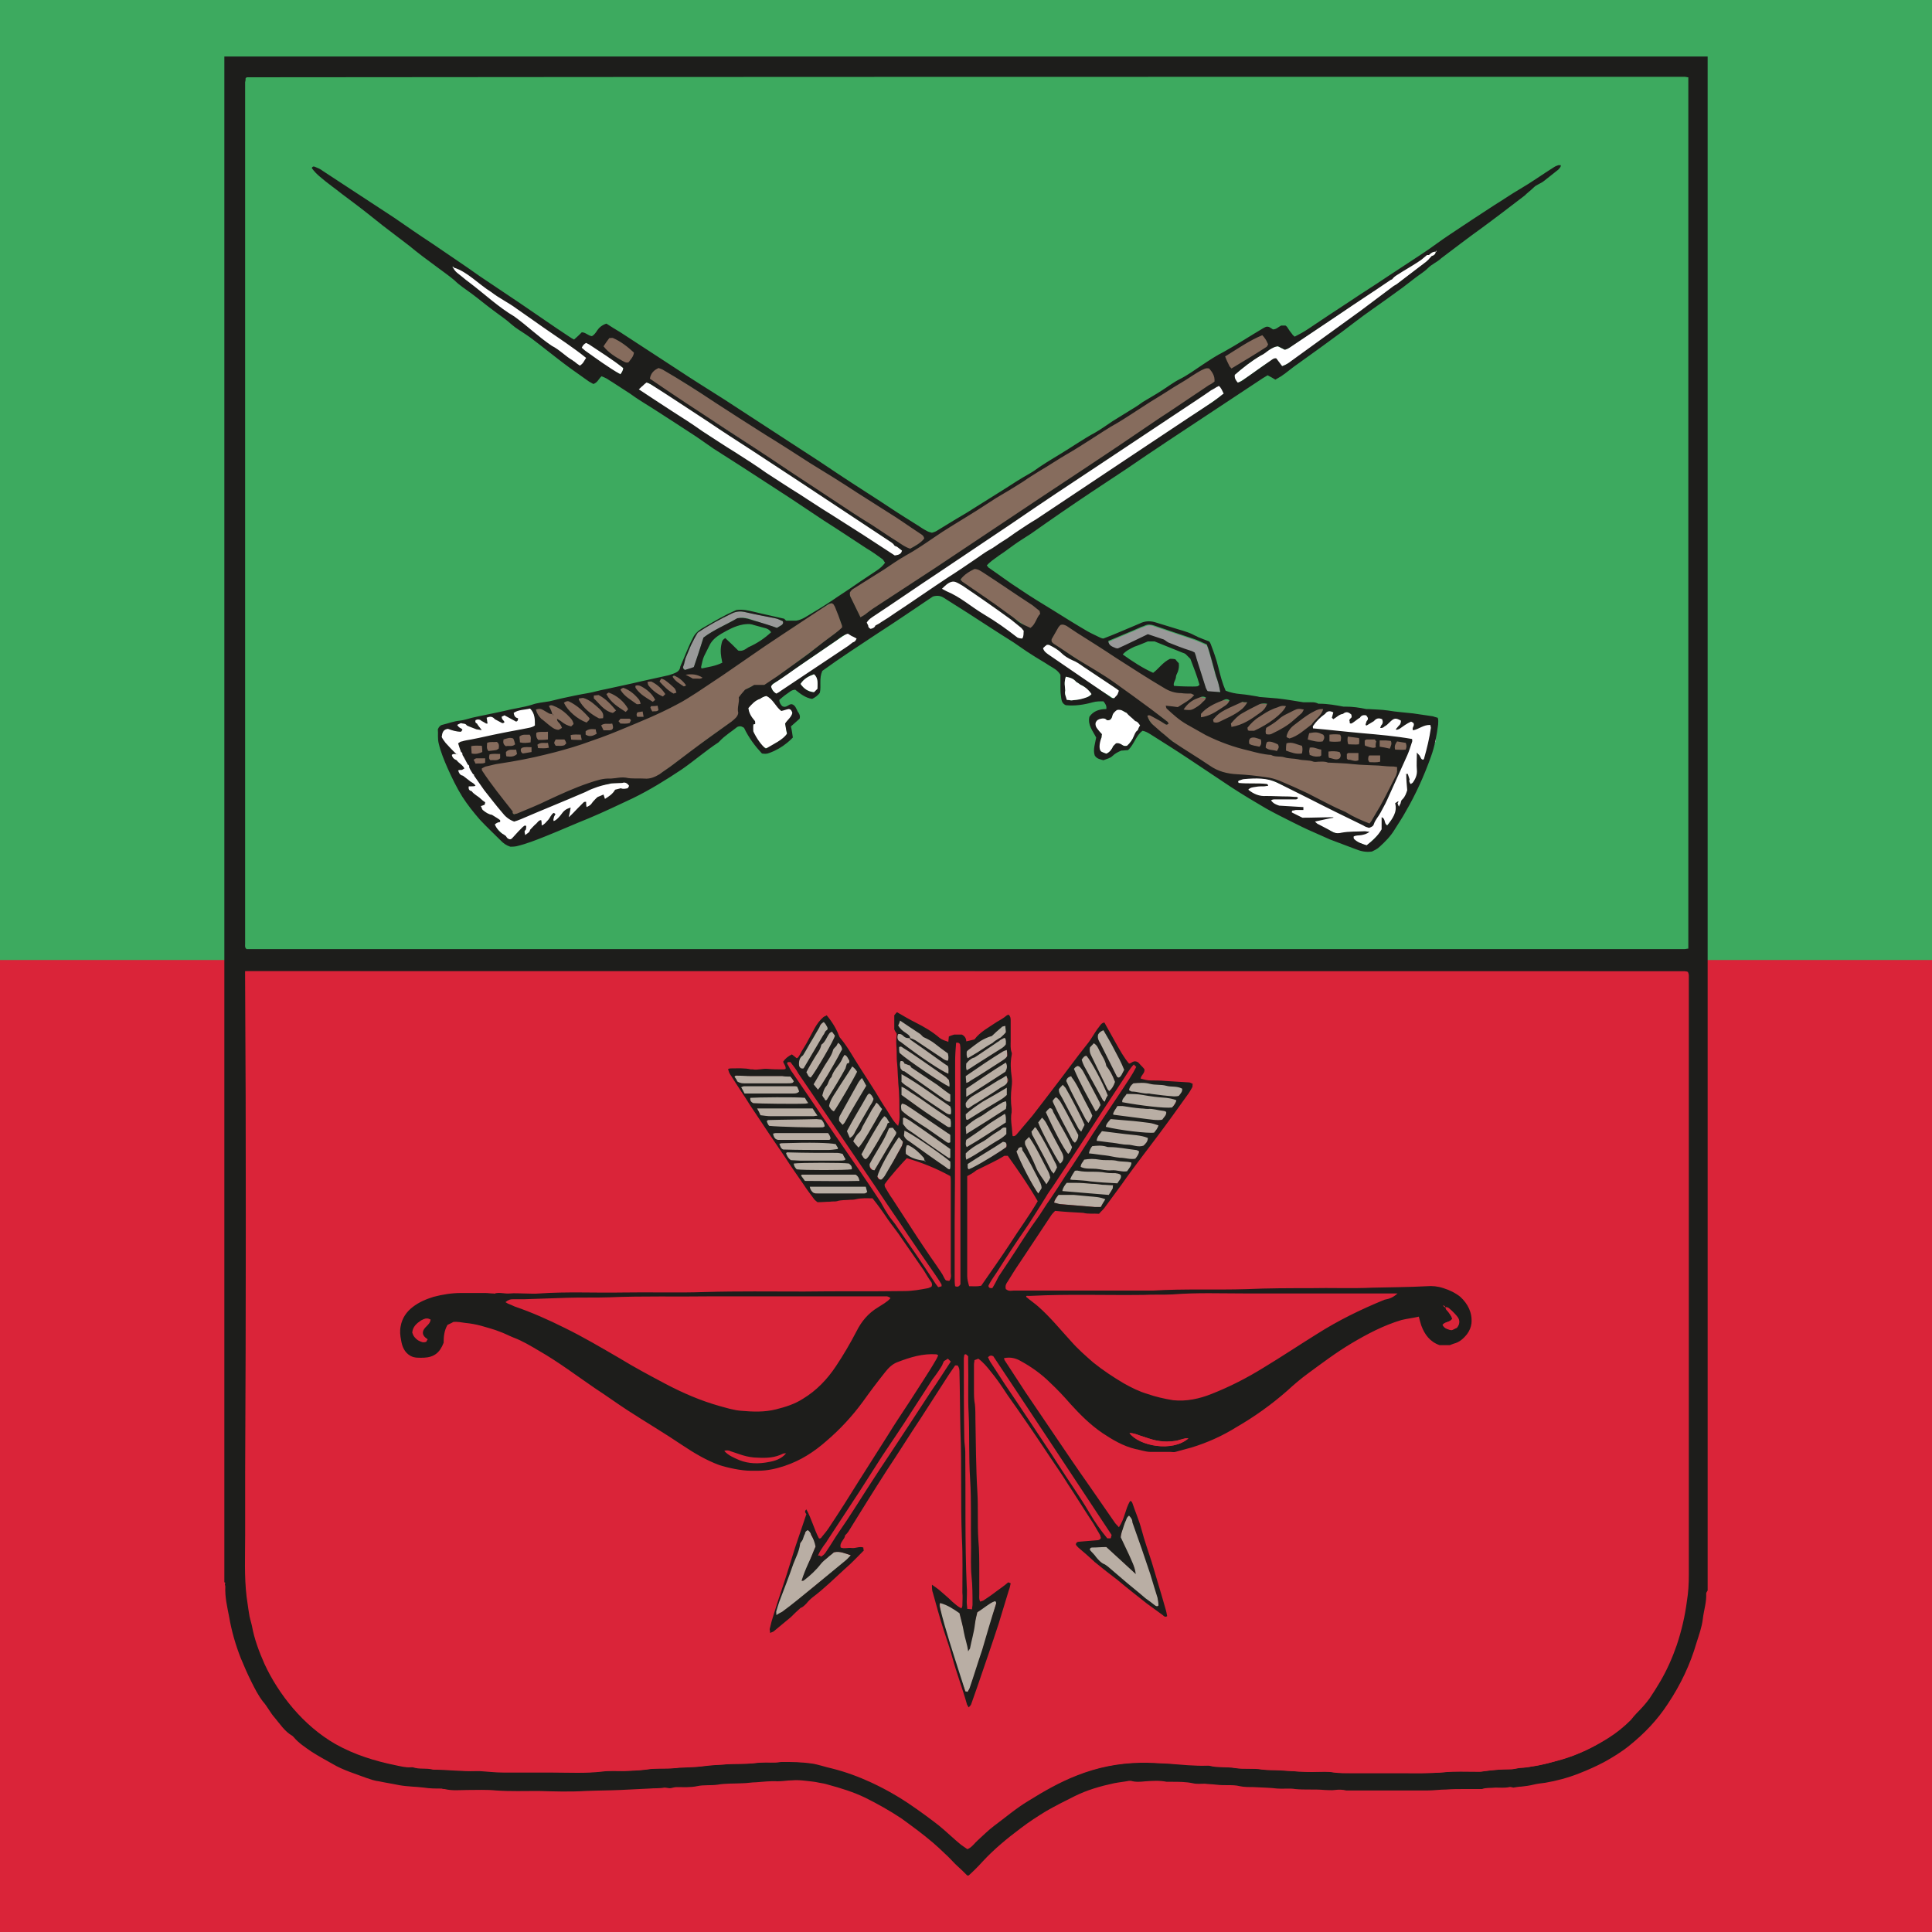 <?xml version="1.0" encoding="UTF-8" standalone="no"?>
<svg
   width="80"
   height="80"
   version="1.0"
   id="svg64"
   sodipodi:docname="85_Russian_administered_Zaporizhzhia_Oblast.svg"
   inkscape:version="1.3.2 (091e20e, 2023-11-25, custom)"
   xmlns:inkscape="http://www.inkscape.org/namespaces/inkscape"
   xmlns:sodipodi="http://sodipodi.sourceforge.net/DTD/sodipodi-0.dtd"
   xmlns="http://www.w3.org/2000/svg"
   xmlns:svg="http://www.w3.org/2000/svg">
  <rect width="100%" height="100%" fill="#333333" stroke="none"/>
  <sodipodi:namedview
     id="namedview64"
     pagecolor="#505050"
     bordercolor="#ffffff"
     borderopacity="1"
     inkscape:showpageshadow="0"
     inkscape:pageopacity="0"
     inkscape:pagecheckerboard="1"
     inkscape:deskcolor="#505050"
     inkscape:zoom="4.1754656"
     inkscape:cx="170.40016"
     inkscape:cy="64.304206"
     inkscape:window-width="2560"
     inkscape:window-height="1377"
     inkscape:window-x="1912"
     inkscape:window-y="-8"
     inkscape:window-maximized="1"
     inkscape:current-layer="svg64" />
  <defs
     id="defs4">
    <style
       type="text/css"
       id="style1" />
    <style
       type="text/css"
       id="style2" />
    <style
       type="text/css"
       id="style3" />
    <style
       type="text/css"
       id="style4" />
  </defs>
  <rect
     width="80"
     height="39.884"
     fill="#3daa5f"
     id="rect4"
     x="0"
     y="0"
     style="stroke-width:0.163" />
  <rect
     y="39.752"
     width="80"
     height="40.248"
     fill="#da2439"
     id="rect5"
     x="0"
     style="stroke-width:0.163" />
  <rect
     x="9.838"
     y="3.151"
     width="60.094"
     height="36.172"
     ry="0"
     fill="#3daa5f"
     stroke-width="0"
     style="paint-order:fill markers stroke"
     id="rect8" />
  <path
     class="st5"
     d="m 21.116,34.826 c -1.69,-1.536 -1.93,-2.414 -2.852,-4.326 0.02,-0.18 0.091,-0.3 0.291,-0.34 0.473,-0.292 1.448,-0.458 3.4,-0.86 0.2,0.2 0.218,0.497 0.218,0.757 -1.003,0.506 -2.275,0.386 -3.167,0.731 0.587,1.048 1.022,2.149 2.289,3.191 0.998,-0.389 2.073,-0.847 2.94,-1.22 0.477,-0.261 1.221,-0.367 1.728,-0.405 -0.02,0.08 0.191,0.14 0.084,0.333 -1.689,0.821 -3.453,1.613 -4.93,2.139 z"
     fill="#ffffff"
     id="path8"
     style="stroke-width:0.2" />
  <path
     class="st5"
     d="m 56.594,35.018 c 1.69,-1.536 1.93,-2.414 2.852,-4.326 -0.02,-0.18 -0.003,-0.671 -0.203,-0.711 -0.473,-0.292 -2.315,-0.4 -4.249,-0.577 -0.2,0.2 -0.739,0.533 -0.739,0.793 1.72,0.197 2.863,0.289 4.201,0.475 -0.587,1.048 -1.198,2.714 -1.706,3.536 -0.812,-0.238 -3.972,-1.947 -4.349,-1.987 -0.82,-0.097 -1.473,0.069 -1.365,0.262 1.689,0.821 4.08,2.011 5.558,2.536 z"
     fill="#ffffff"
     id="path9"
     style="stroke-width:0.2" />
  <path
     class="st0"
     d="M 9.29,65.52 V 2.34 h 61.42 v 63.52 c -0.02,0.04 -0.06,0.08 -0.06,0.12 0.02,0.36 -0.1,0.7 -0.14,1.06 -0.04,0.34 -0.16,0.66 -0.26,0.98 -0.26,0.9 -0.66,1.74 -1.18,2.52 -0.44,0.68 -0.98,1.24 -1.6,1.74 -0.32,0.26 -0.68,0.48 -1.04,0.68 -0.34,0.18 -0.7,0.34 -1.06,0.48 -0.46,0.18 -0.92,0.3 -1.38,0.38 -0.16,0.02 -0.34,0.04 -0.5,0.08 -0.16,0.04 -0.32,0.06 -0.5,0.08 -0.1,0 -0.18,0.02 -0.32,0.04 -0.04,0 -0.12,-0.04 -0.18,-0.02 -0.18,0.04 -0.38,0.02 -0.56,0.02 -0.2,0.02 -0.42,0 -0.56,0.06 h -0.72 c -0.26,0 -0.52,0 -0.76,0.02 -0.26,0 -0.52,0.04 -0.8,0.04 h -3.34 c -0.16,-0.04 -0.32,-0.04 -0.48,-0.02 -0.14,0.02 -0.28,0 -0.42,0 -0.4,-0.04 -0.82,0 -1.22,-0.04 -0.24,-0.04 -0.5,0 -0.74,-0.02 -0.32,-0.04 -0.66,-0.04 -0.98,-0.06 -0.2,0 -0.4,0 -0.58,-0.04 -0.16,-0.04 -0.32,-0.04 -0.48,-0.04 -0.16,0 -0.32,0 -0.48,-0.02 -0.16,-0.02 -0.32,-0.02 -0.48,-0.04 -0.18,0 -0.34,0.02 -0.5,-0.02 -0.28,-0.06 -0.58,-0.06 -0.88,-0.06 h -0.2 c -0.3,-0.06 -0.58,-0.04 -0.88,-0.02 -0.2,0.02 -0.4,0.04 -0.6,-0.02 h -0.08 c -0.2,0.04 -0.42,0.06 -0.62,0.1 -0.56,0.12 -1.12,0.28 -1.64,0.54 -0.4,0.2 -0.8,0.4 -1.18,0.62 -0.36,0.22 -0.7,0.44 -1.04,0.7 -0.56,0.42 -1.1,0.86 -1.58,1.38 -0.18,0.2 -0.38,0.4 -0.58,0.58 h -0.06 l -0.18,-0.18 c -0.1,-0.1 -0.22,-0.2 -0.32,-0.3 -0.14,-0.14 -0.28,-0.3 -0.44,-0.44 -0.16,-0.16 -0.32,-0.3 -0.48,-0.44 -0.42,-0.36 -0.86,-0.68 -1.3,-1 -0.48,-0.32 -0.98,-0.6 -1.5,-0.86 -0.5,-0.24 -1.02,-0.4 -1.54,-0.54 -0.12,-0.04 -0.24,-0.06 -0.36,-0.08 -0.18,-0.04 -0.36,-0.06 -0.56,-0.08 -0.18,-0.02 -0.38,-0.04 -0.56,-0.02 -0.2,0 -0.4,0.04 -0.62,0.04 -0.28,-0.02 -0.58,0.02 -0.88,0.04 -0.18,0 -0.38,0.04 -0.56,0.04 -0.34,0.02 -0.7,0 -1.04,0.06 -0.28,0.04 -0.56,0 -0.84,0.06 -0.28,0.06 -0.56,0.04 -0.84,0.04 -0.08,0 -0.16,0.02 -0.24,0.04 -0.08,0.02 -0.18,-0.02 -0.28,-0.02 -0.2,0.04 -0.42,0.02 -0.62,0.04 -0.4,0.02 -0.82,0.04 -1.22,0.06 -0.48,0.02 -0.94,0.02 -1.42,0.04 -0.64,0.04 -1.3,0.02 -1.96,0 -0.58,0 -1.16,0.02 -1.74,-0.02 -0.4,-0.04 -0.8,-0.02 -1.2,-0.02 -0.3,0 -0.62,0.04 -0.94,-0.04 -0.04,0 -0.08,0 -0.12,-0.02 -0.24,0 -0.5,0 -0.74,-0.04 -0.34,-0.04 -0.68,-0.04 -1.02,-0.1 -0.28,-0.06 -0.56,-0.1 -0.84,-0.16 -0.18,-0.02 -0.34,-0.08 -0.52,-0.14 -0.48,-0.18 -0.96,-0.32 -1.4,-0.58 -0.28,-0.16 -0.58,-0.32 -0.86,-0.5 -0.26,-0.18 -0.54,-0.36 -0.74,-0.6 l -0.06,-0.06 c -0.32,-0.18 -0.52,-0.5 -0.74,-0.76 -0.18,-0.2 -0.3,-0.46 -0.48,-0.66 -0.2,-0.26 -0.34,-0.54 -0.48,-0.82 -0.16,-0.32 -0.3,-0.64 -0.44,-0.98 -0.22,-0.56 -0.38,-1.12 -0.48,-1.7 -0.08,-0.42 -0.18,-0.82 -0.16,-1.26 0,-0.04 -0.02,-0.08 -0.02,-0.1 0.04,-0.06 0,-0.08 -0.02,-0.08 z m 0.92,-25.3 c 0,0.12 -0.02,0.24 -0.02,0.34 v 23.02 c 0,0.84 -0.04,1.68 0.06,2.52 0.02,0.22 0.06,0.44 0.1,0.68 0.04,0.18 0.1,0.34 0.12,0.52 0.1,0.56 0.3,1.08 0.52,1.58 0.4,0.88 0.92,1.66 1.62,2.34 0.4,0.38 0.84,0.7 1.32,0.98 0.78,0.44 1.62,0.7 2.5,0.88 0.2,0.04 0.4,0.1 0.62,0.08 h 0.08 c 0.28,0.08 0.56,0.02 0.84,0.1 0.6,0 1.2,0.08 1.78,0.06 h 0.16 l 0.96,0.06 h 2.04 c 0.68,0 1.38,0.04 2.06,-0.04 0.3,-0.04 0.6,0 0.92,-0.02 0.3,0 0.6,-0.02 0.9,-0.06 0.2,-0.02 0.42,-0.04 0.62,-0.04 0.18,0 0.36,-0.02 0.54,-0.02 0.08,0 0.16,-0.02 0.26,-0.02 0.32,-0.02 0.62,0 0.94,-0.06 0.28,-0.04 0.56,-0.04 0.84,-0.06 0.42,-0.04 0.84,0 1.28,-0.06 0.22,-0.02 0.42,-0.04 0.64,-0.02 h 0.14 c 0.1,0 0.18,-0.02 0.28,-0.02 0.42,0 0.84,-0.02 1.24,0.04 0.28,0.04 0.58,0.08 0.86,0.16 0.56,0.12 1.1,0.34 1.62,0.58 0.58,0.28 1.14,0.58 1.68,0.96 0.38,0.26 0.76,0.54 1.12,0.82 0.32,0.26 0.62,0.54 0.92,0.8 0.08,0.08 0.18,0.12 0.26,0.18 0.18,-0.08 0.28,-0.2 0.4,-0.3 0.22,-0.2 0.44,-0.42 0.68,-0.6 0.46,-0.36 0.9,-0.72 1.4,-1.02 0.66,-0.4 1.32,-0.78 2.02,-1.06 0.86,-0.34 1.74,-0.52 2.68,-0.54 0.4,0 0.8,0.02 1.18,0.04 0.52,0.02 1.06,0.08 1.58,0.08 h 0.08 c 0.36,0.08 0.72,0.04 1.08,0.1 0.36,0.06 0.74,0 1.1,0.06 0.26,0.04 0.52,0.02 0.8,0.04 0.48,0.04 0.98,0.08 1.48,0.06 0.22,0 0.46,-0.02 0.68,0.02 0.26,0.04 0.52,0.04 0.76,0.04 h 1.94 c 0.64,0 1.28,0.02 1.92,-0.04 0.42,-0.04 0.84,-0.02 1.26,-0.02 h 0.22 c 0.42,-0.06 0.82,-0.1 1.24,-0.1 0.1,0 0.18,-0.02 0.28,-0.04 0.06,0 0.12,-0.02 0.16,-0.02 0.16,0 0.32,-0.02 0.48,-0.06 0.4,-0.06 0.8,-0.16 1.18,-0.28 0.7,-0.2 1.34,-0.5 1.94,-0.9 0.34,-0.22 0.64,-0.46 0.92,-0.74 0.08,-0.08 0.16,-0.18 0.24,-0.28 0.2,-0.2 0.38,-0.4 0.54,-0.62 0.16,-0.22 0.3,-0.46 0.44,-0.7 0.28,-0.48 0.5,-0.98 0.68,-1.5 0.2,-0.58 0.34,-1.2 0.42,-1.82 0.06,-0.36 0.08,-0.74 0.08,-1.1 V 40.4 c 0,-0.06 -0.02,-0.1 -0.04,-0.16 -0.04,-0.02 -0.08,-0.02 -0.1,-0.02 z M 69.91,3.2 c -0.06,0 -0.1,-0.02 -0.14,-0.02 -19.84,0 -39.7,0 -59.54,0.02 -0.02,0 -0.04,0.02 -0.06,0.04 0,0.04 0,0.1 -0.02,0.16 v 35.68 c 0,0.08 -0.02,0.16 0.06,0.22 h 59.54 c 0.06,0 0.1,-0.02 0.16,-0.02 z"
     fill="#1d1d1b"
     id="path10"
     style="stroke-width:0.2" />
  <path
     class="st1"
     d="m 10.148,40.214 59.636,0.005 c 0.02,2e-6 0.067,0.021 0.107,0.021 0.02,0.04 0.04,0.1 0.04,0.16 v 24.8 c 0,0.38 -0.02,0.74 -0.08,1.1 -0.08,0.62 -0.22,1.22 -0.42,1.82 -0.18,0.52 -0.4,1.02 -0.68,1.5 -0.14,0.24 -0.28,0.46 -0.44,0.7 -0.16,0.22 -0.34,0.42 -0.54,0.62 -0.08,0.08 -0.16,0.18 -0.24,0.28 -0.28,0.28 -0.6,0.54 -0.92,0.74 -0.6,0.38 -1.26,0.7 -1.94,0.9 -0.38,0.1 -0.78,0.22 -1.18,0.28 l -0.48,0.06 c -0.06,0 -0.12,0.02 -0.16,0.02 -0.1,0.02 -0.18,0.04 -0.28,0.04 -0.42,0 -0.82,0.04 -1.24,0.1 h -0.22 c -0.42,0 -0.84,-0.02 -1.24,0.02 -0.64,0.06 -1.28,0.04 -1.92,0.04 h -1.94 c -0.26,0 -0.55,0.013 -0.81,-0.028 -0.22,-0.04 -0.46,-0.02 -0.68,-0.02 -0.5,0.02 -0.98,-0.04 -1.48,-0.06 -0.26,-0.02 -0.52,0 -0.8,-0.04 -0.36,-0.06 -0.74,0 -1.1,-0.06 -0.36,-0.06 -0.72,0 -1.08,-0.1 h -0.08 c -0.52,0.02 -1.06,-0.04 -1.58,-0.08 -0.4,-0.02 -0.8,-0.047 -1.18,-0.04 -0.924,0.018 -1.77,0.188 -2.63,0.527 -0.72,0.28 -1.38,0.66 -2.02,1.06 -0.5,0.3 -0.94,0.68 -1.4,1.02 -0.24,0.18 -0.46,0.4 -0.68,0.6 -0.12,0.1 -0.255,0.311 -0.435,0.371 -0.08,-0.06 -0.18,-0.12 -0.26,-0.18 -0.32,-0.26 -0.6,-0.54 -0.92,-0.8 -0.36,-0.28 -0.74,-0.56 -1.12,-0.82 -0.52,-0.36 -1.08,-0.68 -1.68,-0.96 -0.52,-0.24 -1.06,-0.44 -1.62,-0.58 -0.28,-0.06 -0.576,-0.169 -0.856,-0.209 -0.42,-0.06 -0.809,-0.062 -1.209,-0.062 -0.1,0 -0.18,0.02 -0.28,0.02 -0.269,0.004 -0.564,-0.003 -0.78,0.02 -0.42,0.06 -0.86,0.02 -1.28,0.06 -0.28,0.02 -0.66,0.039 -0.94,0.079 -0.32,0.04 -0.62,0.04 -0.94,0.06 -0.08,0 -0.16,0.02 -0.26,0.02 -0.18,0.02 -0.36,0.02 -0.54,0.02 -0.2,0 -0.42,0 -0.62,0.04 -0.3,0.04 -0.6,0.04 -0.9,0.06 -0.3,0 -0.62,-0.02 -0.92,0.02 -0.68,0.08 -1.38,0.04 -2.06,0.04 h -2.04 c -0.32,0 -0.64,-0.04 -0.96,-0.06 h -0.16 c -0.6,0.02 -1.2,-0.06 -1.78,-0.06 -0.28,-0.08 -0.56,0 -0.84,-0.1 h -0.08 c -0.2,0.02 -0.42,-0.04 -0.62,-0.08 -0.88,-0.18 -1.72,-0.44 -2.5,-0.88 -1.331,-0.761 -2.36,-2.065 -2.94,-3.32 -0.22,-0.5 -0.42,-1.02 -0.52,-1.58 -0.04,-0.18 -0.1,-0.34 -0.12,-0.52 -0.04,-0.22 -0.06,-0.44 -0.1,-0.68 -0.1,-0.84 -0.06,-1.68 -0.06,-2.52 v -2.52 c 0.034,-6.897 0.041,-14.061 -0.003,-20.864 z"
     fill="#da2439"
     id="path11"
     style="stroke-width:0.2" />
  <path
     class="st5"
     d="m 31.768,28.79 c 0.28,0.12 0.367,0.446 0.608,0.626 0.244,-0.108 0.354,-0.173 0.448,0.117 -0.04,0.18 -0.2,0.278 -0.3,0.438 0.02,0.12 0.027,0.269 0.067,0.429 -0.2,0.3 -0.52,0.44 -0.82,0.58 -0.508,-0.047 -0.524,-0.413 -0.624,-0.881 0.085,-0.078 0.01,-0.146 0.02,-0.195 -0.144,-0.002 -0.128,-0.454 -0.205,-0.591 0.128,-0.247 0.565,-0.439 0.806,-0.522 z"
     fill="#ffffff"
     id="path12"
     style="stroke-width:0.2" />
  <path
     class="st2"
     d="m 51.25,36.4 c 0.06,0 0.12,0.02 0.16,0.02 v 0.08 c -0.04,0 -0.08,0.02 -0.12,0.02 -0.02,-0.06 -0.02,-0.08 -0.04,-0.12 z"
     fill="#3daa5f"
     id="path13"
     style="stroke-width:0.2" />
  <g
     fill="#da2439"
     id="g17"
     transform="matrix(0.2,0,0,0.2,-20,0)">
    <path
       class="st1"
       d="m 284.35,268.8 c -0.7,0.8 -1.7,1.3 -2.6,1.8 -2,1.1 -3.4,2.9 -4.4,4.9 -1.3,2.5 -2.7,5 -4.3,7.3 -1.8,2.7 -4,5 -6.8,6.7 -1.8,1.1 -3.7,1.7 -5.6,2.2 -2.3,0.6 -4.7,0.4 -7.1,0.3 -1.5,-0.1 -3,-0.5 -4.6,-1 -3.9,-1.1 -7.6,-2.8 -11.2,-4.6 -3.2,-1.7 -6.4,-3.4 -9.5,-5.3 -3.7,-2.2 -7.5,-4.4 -11.4,-6.3 -3.3,-1.6 -6.8,-3.1 -10.3,-4.4 -0.5,-0.2 -1,-0.4 -1.4,-0.6 -0.2,-0.1 -0.3,-0.2 -0.5,-0.3 0.5,-0.5 1,-0.6 1.5,-0.6 h 2.3 c 3,-0.1 6,-0.2 8.9,-0.3 2.9,0 5.9,0 8.8,-0.1 7,-0.3 14,-0.1 21,-0.2 7,-0.1 14,0 21,0 h 15.5 c 0.2,0 0.4,0.1 0.5,0.2 0.1,0.1 0.1,0.2 0.2,0.3 z"
       id="path14" />
    <path
       class="st1"
       d="m 389.35,267.8 c -0.9,0.8 -1.6,1.1 -2.4,1.4 -4.9,2 -9.6,4.3 -14,7.1 -3.7,2.4 -7.4,4.8 -11.1,7 -3.4,2.1 -7,3.9 -10.7,5.4 -2.6,1 -5.2,1.6 -8,1.3 -1.8,-0.2 -3.6,-0.6 -5.3,-1.3 -1.7,-0.6 -3.3,-1.4 -4.9,-2.2 -2.3,-1.2 -4.4,-2.6 -6.3,-4.3 -1.6,-1.4 -3.2,-2.8 -4.6,-4.4 -2.2,-2.5 -4.3,-5 -6.8,-7.2 -0.8,-0.7 -1.7,-1.3 -2.5,-2 0,-0.3 0.3,-0.2 0.4,-0.2 H 313.75 c 7.8,-0.4 15.5,-0.1 23.3,-0.2 2,0 4,0.1 6,-0.1 5,-0.4 10,-0.1 15,-0.2 h 30.2 c 0.1,0 0.5,0 1.1,-0.1 z"
       id="path15" />
    <path
       class="st1"
       d="m 300.35,243.5 c 0.6,-0.4 1.2,-0.7 1.9,-1.1 1.5,-0.8 3,-1.5 4.6,-2.3 0.4,-0.2 0.8,-0.5 1.2,-0.7 h 0.7 c 2.2,3 4.3,6.1 6.2,9.4 -1.8,3.1 -3.9,5.9 -5.8,8.9 -1.9,2.9 -3.9,5.8 -5.9,8.6 -0.9,0.2 -1.7,0.1 -2.5,0.1 -0.2,-0.7 -0.4,-1.4 -0.4,-2.1 v -20.1 c -0.1,-0.2 -0.1,-0.3 10e-6,-0.7 z"
       id="path16" />
    <path
       class="st1"
       d="m 283.15,245.3 c 1.1,-1.6 3.8,-4.6 4.7,-5.2 3.1,0.9 6.1,2.1 9,3.7 0,0.4 0.1,0.8 0.1,1.1 v 19.9 c 0,0.2 -0.2,0.4 -0.3,0.7 -0.3,0 -0.5,-0.1 -0.7,-0.1 -0.1,-0.2 -0.3,-0.4 -0.4,-0.6 -0.4,-0.9 -0.9,-1.6 -1.5,-2.4 -1.9,-2.7 -3.7,-5.5 -5.5,-8.2 -1.2,-1.9 -2.5,-3.8 -3.7,-5.7 l -1.5,-2.4 c -0.1,-0.4 -0.1,-0.7 -0.2,-0.8 z"
       id="path17" />
  </g>
  <g
     fill="#b9aea4"
     id="g20"
     transform="matrix(0.2,0,0,0.2,-20,0)">
    <path
       class="st3"
       d="m 294.53,331.56 c 1.5,0.3 3.044,1.45 4.144,2.35 0.619,2.627 1.485,5.295 1.831,7.744 0.672,-2.647 1.218,-5.127 1.744,-7.756 0.6,-0.5 1.169,-1.087 1.869,-1.488 0.6,-0.4 1.288,-0.863 1.988,-1.062 0.4,0.2 0.2,0.5 0.1,0.8 -1.689,6.075 -3.48,11.894 -5.4,17.45 -0.1,0.3 -0.544,0.688 -0.744,0.988 -2.127,-5.42 -5.263,-13.717 -5.531,-19.025 z"
       id="path18" />
    <path
       class="st3"
       d="m 334.54,315.06 c 2.081,5.993 4.566,11.874 5.556,17.575 -1.008,0.237 -2.317,-0.965 -3.044,-1.531 -3.852,-3.659 -8.133,-6.174 -11.5,-10 0.1,-0.4 0.056,-0.713 0.256,-0.812 0.9,-0.1 2.269,-0.1 3.269,-0.1 2,1.8 3.775,3.506 5.975,5.506 -0.2,-1.6 -0.9,-2.394 -1.4,-3.594 -0.5,-1.2 -1.1,-2.4 -1.7,-3.6 0.1,-0.4 0.1,-0.8 0.2,-1.1 0.2,-0.9 1,-3.169 1.4,-3.969 0.399,0.325 0.843,0.966 0.988,1.625 z"
       id="path19" />
    <path
       class="st3"
       d="m 267.95,317.8 c 0.4,0.7 0.933,1.4 0.933,2.4 -0.982,2.418 -2.102,4.867 -2.812,7.144 3.799,-3.823 4.525,-4.322 6.479,-5.944 1.377,-0.355 2.455,0.222 3.655,0.622 l -1.122,1.166 c -2.2,1.9 -4.633,3.744 -6.933,5.644 -1.1,0.9 -2.012,1.866 -3.112,2.666 -1,0.8 -2.122,1.512 -3.122,2.312 -0.3,0.2 -0.766,0.422 -1.266,0.722 0,-0.4 -0.1,-0.733 0,-1.033 0.2,-0.6 0.3,-1.3 0.6,-1.9 0.9,-2.6 2,-5.2 2.9,-7.8 0.5,-1.4 1.1,-2.7 1.4,-4.1 0,-0.2 0.3,-0.4 0.4,-0.7 0.2,-0.5 0.852,-2.039 1.152,-2.439 0.471,0.215 0.733,0.642 0.848,1.239 z"
       id="path20" />
  </g>
  <g
     fill="#da2439"
     id="g26"
     transform="matrix(0.2,0,0,0.2,-20,0)">
    <path
       class="st1"
       d="m 263.75,219.9 c 0.6,0.8 1.2,1.6 1.8,2.4 2,2.9 4,5.9 6,8.8 3.3,4.8 6.5,9.6 9.8,14.4 1.8,2.7 3.6,5.3 5.4,8 2.4,3.5 4.8,6.9 7.1,10.4 0.4,0.7 0.9,1.3 1.3,2 0.1,0.1 0,0.3 0.1,0.5 -0.2,0.1 -0.4,0.1 -0.7,0.2 -0.4,-0.5 -0.7,-0.9 -1,-1.4 -2.5,-3.6 -4.9,-7.3 -7.4,-10.9 -0.7,-1 -1.5,-1.9 -2.1,-2.9 -0.2,-0.3 -0.4,-0.6 -0.5,-0.8 -0.3,-0.5 -0.6,-1.1 -0.9,-1.6 -1.5,-2.2 -3,-4.5 -4.5,-6.7 -2.1,-3 -4.1,-6 -6.2,-9 -2.5,-3.7 -5,-7.3 -7.5,-11 -0.4,-0.7 -0.8,-1.4 -1.2,-2 0.1,-0.2 0.2,-0.3 0.2,-0.3 0,-0.2 0.1,-0.1 0.3,-0.1 z"
       id="path21" />
    <path
       class="st1"
       d="m 297.95,215.9 c 0.6,-0.1 0.7,0.1 0.8,0.4 0.1,0.5 0.1,0.9 0.1,1.4 V 266 c -0.3,0.4 -0.6,0.6 -1.1,0.4 -0.1,-0.6 -0.1,-1.2 -0.1,-1.8 v -11.4 c 0,-11.1 0,-22.3 0.1,-33.4 0,-1.3 0.1,-2.6 0.2,-3.9 z"
       id="path22" />
    <path
       class="st1"
       d="m 304.55,281 c 0.4,-0.4 0.7,-0.3 1.1,-0.3 8.2,12.3 16.3,24.7 24.5,37 -0.1,0.3 -0.1,0.5 -0.2,0.7 h -0.7 c -1.4,-1.6 -2.6,-3.4 -3.7,-5.3 -1.9,-3.4 -4.2,-6.6 -6.4,-9.9 -2.1,-3.3 -4.3,-6.5 -6.4,-9.7 -1.6,-2.4 -3.2,-4.7 -4.7,-7 -0.9,-1.4 -1.9,-2.8 -2.8,-4.3 -0.2,-0.3 -0.4,-0.8 -0.7,-1.2 z"
       id="path23" />
    <path
       class="st1"
       d="m 301.35,333.2 h -0.9 c 0,-0.5 -0.1,-1 -0.1,-1.4 v -3.3 c -0.4,-9.3 -0.2,-18.5 -0.3,-27.8 0,-0.9 -0.2,-1.8 -0.2,-2.7 0,-5.5 -0.1,-11.1 -0.1,-16.6 0,-0.3 0,-0.5 0.1,-0.8 0.4,-0.3 0.6,0.1 0.8,0.3 v 1.5 c 0,3.5 -0.1,6.9 0.1,10.4 0.2,4.5 0,9 0.3,13.5 0.3,4.7 0.1,9.5 0.2,14.2 0,2 -0.1,4 0.1,6 0.2,1.9 0.1,3.9 0.2,5.8 -0.2,0.2 -0.2,0.5 -0.2,0.9 z"
       id="path24" />
    <path
       class="st1"
       d="m 305.55,266.8 h -0.8 c 0,-0.2 -0.1,-0.3 -0.1,-0.3 0.5,-1.2 1.3,-2.2 2,-3.2 1.8,-2.6 3.5,-5.2 5.2,-7.9 0.8,-1.3 1.6,-2.5 2.5,-3.8 0.7,-1.1 1.4,-2.3 2.2,-3.5 0.5,-0.7 1,-1.4 1.4,-2.1 1.9,-2.9 3.8,-5.7 5.7,-8.6 3.1,-4.7 6.2,-9.4 9.3,-14.2 0.5,-0.8 1,-1.7 1.8,-2.5 l 0.5,0.5 c -0.8,1.6 -1.7,3 -2.7,4.4 -2,3.1 -4.1,6.2 -6.2,9.3 -1.9,2.9 -3.8,5.9 -5.8,8.9 -1,1.5 -2,3.1 -3,4.6 -1.1,1.5 -2,3.1 -3.1,4.6 -1,1.5 -2,3.1 -3.1,4.6 -1.5,2.3 -3.1,4.6 -4.6,7 -0.4,0.5 -0.8,1.3 -1.2,2.2 z"
       id="path25" />
    <path
       class="st1"
       d="m 270.05,322.3 c -0.2,-0.2 -0.3,-0.3 -0.5,-0.4 0.2,-0.8 0.7,-1.5 1.2,-2.1 0.2,-0.4 0.5,-0.7 0.7,-1 2.2,-3.4 4.5,-6.8 6.7,-10.2 l 4.8,-7.5 c 1.9,-3 3.9,-5.9 5.9,-8.9 1.5,-2.2 2.9,-4.5 4.4,-6.8 0.6,-1 1.3,-2 2,-2.9 0.1,-0.2 0.2,-0.5 0.4,-0.9 0.2,-0.1 0.4,-0.3 0.8,-0.5 l 0.6,0.6 c -1.4,2.1 -2.7,4.1 -4.1,6.2 -2.8,4.2 -5.5,8.4 -8.2,12.5 -1.6,2.4 -3.2,4.9 -4.8,7.3 -2,3.1 -4,6.2 -6,9.2 -0.9,1.3 -1.7,2.7 -2.6,4 -0.4,0.6 -0.7,1 -1.3,1.4 z"
       id="path26" />
  </g>
  <g
     fill="#b9aea4"
     id="g31"
     transform="matrix(0.2,0,0,0.2,-20,0)">
    <path
       class="st3"
       d="m 345.35,225.18 c -6.4,10.662 -17.2,24.225 -17.5,24.725 h -1.3 l -7.2,-0.6 c -0.4,0 -0.7,-0.2 -1.2,-0.3 0.1,-0.7 15.938,-24.6 16.338,-25.1 3.23,0.145 8.182,0.192 10.862,1.275 z"
       id="path27" />
    <path
       class="st3"
       d="m 285.89,210.81 c 1.3,0.5 8.005,4.83 10.605,7.03 0.398,5.671 0.829,12.281 0.408,24.47 -4.032,-1.35 -6.888,-1.994 -9.439,-2.994 -0.4,-0.3 -1.971,-23.725 -1.675,-27.407 0,-0.3 0,-0.7 0.1,-1.1 z"
       id="path28" />
    <path
       class="st3"
       d="m 267.96,246.71 c -0.1,-0.3 -13.651,-19 -15.956,-23.847 0.1,-0.1 0.25,-0.222 0.35,-0.222 1,0 2.1,0.1 3.1,0.1 h 6.5 c 0.6,0 1.1,0 1.7,0.1 0.1,0.2 0.394,0.456 0.494,0.656 5.425,6.95 15.888,22.184 15.612,23.312 l -0.3,0.3 c -0.4,0.1 -0.8,0.1 -1.1,0.1 h -8.8 c -0.5,-0.1 -1,0 -1.6,-0.5 z"
       id="path29" />
    <path
       class="st3"
       d="m 328.34,212.83 c 1.3,1.9 2.994,5.125 3.994,7.225 0.3,0.5 0.6,1.1 0.6,1.8 -0.2,0.3 -16.946,25.523 -17.917,25.314 -1.1,-1.3 -3.972,-6.625 -4.672,-8.825 6.256,-7.579 11.198,-19.198 17.996,-25.514 z"
       id="path30" />
    <path
       class="st3"
       d="m 270.47,211.31 c 0.1,0 0.2,0 0.2,0.1 1.528,1.028 15.978,24.688 16.278,24.988 -0.1,0.3 -0.1,0.7 -0.3,1 -1.2,2.1 -1.916,3.725 -3.016,5.725 -0.2,0.3 -1.056,1.062 -1.256,1.262 -0.6,0 -17.247,-23.831 -17.447,-24.131 0.3,-1.4 3.741,-6.144 5.541,-8.944 z"
       id="path31" />
  </g>
  <path
     class="st1"
     d="m 29.99,60.08 c 0.12,-0.04 0.2,0 0.28,0.02 0.16,0.06 0.32,0.1 0.48,0.16 0.2,0.08 0.42,0.1 0.64,0.1 0.36,0.02 0.7,0 1.02,-0.16 0.04,-0.02 0.06,-0.02 0.14,-0.02 -0.2,0.24 -0.46,0.32 -0.72,0.36 -0.4,0.08 -0.82,0.08 -1.22,-0.08 -0.22,-0.1 -0.46,-0.18 -0.62,-0.38 z"
     fill="#da2439"
     id="path32"
     style="stroke-width:0.2" />
  <path
     class="st3"
     d="m 41.556,42.41 0.105,0.011 c 0.08,0.06 0.053,5.01 0.013,5.07 -0.14,0.14 -0.928,0.643 -1.428,0.883 -0.04,0.02 -0.1,0.04 -0.14,0.06 -0.02,-0.02 -0.13,-0.146 -0.131,-0.166 l -0.039,-4.773 c 0.48,-0.32 1.139,-0.766 1.619,-1.086 z"
     fill="#b9aea4"
     id="path33"
     style="stroke-width:0.2" />
  <path
     class="st0"
     d="m 33.39,62.5 c 0.22,0.4 0.32,0.82 0.52,1.2 0.06,0.02 0.1,-0.02 0.12,-0.06 0.1,-0.12 0.2,-0.24 0.28,-0.36 0.44,-0.66 0.86,-1.32 1.28,-2 0.4,-0.62 0.78,-1.24 1.18,-1.86 0.28,-0.46 0.58,-0.9 0.88,-1.36 0.2,-0.3 0.38,-0.6 0.58,-0.9 0.18,-0.28 0.36,-0.56 0.52,-0.84 0.04,-0.06 0.06,-0.12 0.1,-0.2 -0.04,-0.02 -0.06,-0.04 -0.08,-0.04 -0.56,-0.04 -1.08,0.12 -1.6,0.32 -0.22,0.08 -0.38,0.24 -0.52,0.42 -0.32,0.4 -0.62,0.8 -0.92,1.22 -0.44,0.6 -0.94,1.14 -1.5,1.62 -0.52,0.46 -1.08,0.82 -1.74,1.04 -0.36,0.12 -0.72,0.2 -1.1,0.2 h -0.32 c -0.36,0 -0.94,-0.12 -1.3,-0.24 -0.54,-0.2 -1.04,-0.5 -1.52,-0.82 -0.74,-0.5 -1.52,-0.96 -2.26,-1.44 -0.46,-0.3 -0.9,-0.62 -1.36,-0.92 -0.76,-0.52 -1.5,-1.08 -2.3,-1.54 -0.34,-0.2 -0.7,-0.42 -1.08,-0.56 -0.2,-0.08 -0.38,-0.18 -0.56,-0.24 -0.24,-0.1 -0.5,-0.16 -0.76,-0.24 -0.22,-0.06 -0.44,-0.1 -0.66,-0.12 -0.16,-0.02 -0.32,-0.06 -0.5,-0.04 -0.06,0.04 -0.16,0.08 -0.24,0.12 -0.14,0.24 -0.16,0.5 -0.16,0.74 -0.16,0.42 -0.4,0.6 -0.82,0.62 -0.2,0 -0.38,0.02 -0.56,-0.08 -0.24,-0.14 -0.34,-0.38 -0.38,-0.64 -0.04,-0.2 -0.06,-0.38 -0.02,-0.58 0.06,-0.34 0.24,-0.6 0.5,-0.8 0.26,-0.2 0.54,-0.32 0.86,-0.42 0.38,-0.1 0.76,-0.16 1.14,-0.16 h 1 c 0.12,0 0.22,0.02 0.34,0.02 0.02,0 0.04,0.02 0.06,0 0.2,-0.06 0.4,0.02 0.62,0 0.2,-0.02 0.4,0 0.6,0 0.2,0 0.42,0.02 0.62,0 1.14,-0.08 2.28,-0.02 3.44,-0.04 1.14,-0.02 2.28,0.02 3.42,-0.02 1.36,-0.04 2.72,-0.02 4.1,-0.02 1.38,-0.02 2.76,0 4.16,-0.02 0.34,0 0.66,-0.06 0.98,-0.12 0.06,-0.02 0.1,-0.04 0.14,-0.06 0.04,-0.08 0.02,-0.12 0,-0.18 -0.12,-0.16 -0.22,-0.34 -0.32,-0.5 -0.3,-0.44 -0.6,-0.86 -0.9,-1.3 -0.18,-0.28 -0.4,-0.54 -0.58,-0.8 -0.2,-0.3 -0.4,-0.58 -0.64,-0.88 -0.22,0 -0.46,-0.02 -0.7,0.04 -0.08,0.02 -0.16,0.02 -0.22,0.02 -0.18,0.02 -0.38,0 -0.56,0.06 -0.08,0.02 -0.18,0 -0.28,0.02 -0.16,0 -0.32,0.02 -0.52,0.02 -0.02,-0.02 -0.08,-0.06 -0.12,-0.1 -0.16,-0.22 -0.32,-0.42 -0.46,-0.64 -0.26,-0.38 -0.52,-0.74 -0.76,-1.12 -0.22,-0.32 -0.42,-0.62 -0.64,-0.94 -0.26,-0.4 -0.54,-0.8 -0.8,-1.2 -0.26,-0.42 -0.54,-0.82 -0.8,-1.24 -0.06,-0.08 -0.1,-0.16 -0.12,-0.28 0.06,-0.02 0.1,-0.02 0.14,-0.02 0.26,0 0.54,-0.02 0.8,0.04 h 0.08 c 0.2,0.04 0.4,-0.04 0.62,-0.02 0.2,0.02 0.42,0.02 0.62,0.02 0.04,0 0.08,0 0.12,-0.02 0.02,-0.12 -0.08,-0.2 -0.1,-0.3 0.08,-0.12 0.2,-0.22 0.36,-0.3 0.06,0.04 0.12,0.1 0.2,0.16 0.02,-0.02 0.06,-0.02 0.06,-0.04 0.06,-0.08 0.1,-0.16 0.14,-0.24 0.08,-0.14 0.18,-0.28 0.26,-0.44 0.1,-0.18 0.18,-0.34 0.28,-0.52 0.1,-0.18 0.22,-0.34 0.36,-0.46 0.04,-0.04 0.1,-0.04 0.14,-0.08 0.22,0.26 0.4,0.56 0.5,0.82 0.02,0.06 0.04,0.1 0.08,0.14 0.3,0.36 0.52,0.78 0.78,1.18 0.22,0.34 0.42,0.66 0.64,1 0.16,0.26 0.32,0.54 0.5,0.8 0.14,0.22 0.26,0.46 0.46,0.64 0.06,-0.22 0.06,-0.28 0.06,-0.48 -0.02,-0.26 0,-0.52 -0.02,-0.8 0,-0.22 -0.04,-0.44 -0.04,-0.64 -0.02,-0.22 -0.02,-0.44 -0.04,-0.64 -0.02,-0.16 -0.02,-0.32 -0.02,-0.48 0,-0.16 -0.02,-0.3 -0.02,-0.46 0,-0.12 0.02,-0.22 0.02,-0.32 -0.04,-0.06 -0.08,-0.12 -0.1,-0.18 v -0.58 c 0.04,-0.04 0.06,-0.08 0.1,-0.12 0.02,0 0.04,0 0.06,0.02 0.24,0.14 0.48,0.28 0.72,0.4 0.36,0.18 0.7,0.38 1,0.64 0.1,0.08 0.24,0.12 0.36,0.16 0,-0.08 0.02,-0.16 0.02,-0.22 0.08,-0.04 0.16,-0.06 0.22,-0.08 h 0.32 c 0.12,0.06 0.18,0.16 0.18,0.28 0.12,-0.02 0.24,-0.06 0.34,-0.08 0.24,-0.32 0.6,-0.5 0.92,-0.72 0.14,-0.08 0.28,-0.16 0.4,-0.26 0.02,-0.02 0.06,-0.04 0.1,-0.04 0.08,0.08 0.08,0.16 0.08,0.26 v 0.8 c 0,0.18 -0.02,0.34 0.04,0.5 0.02,0.04 0,0.08 0,0.12 -0.06,0.3 -0.04,0.58 0,0.88 0.02,0.14 0.02,0.28 0,0.42 -0.04,0.32 -0.04,0.62 0,0.92 v 0.14 c -0.04,0.18 -0.02,0.38 0,0.56 0.02,0.14 0.02,0.28 0.04,0.42 0.08,0.02 0.12,-0.02 0.16,-0.06 l 0.66,-0.78 c 0.3,-0.38 0.58,-0.76 0.86,-1.12 0.48,-0.62 0.94,-1.26 1.42,-1.86 0.18,-0.22 0.3,-0.48 0.48,-0.7 0.06,-0.08 0.1,-0.16 0.22,-0.18 0.16,0.28 0.32,0.58 0.48,0.86 0.16,0.28 0.32,0.58 0.54,0.84 0.1,0 0.18,-0.16 0.36,-0.06 0.02,0 0.06,0.06 0.12,0.12 0.06,0.06 0.12,0.12 0.16,0.18 0.02,0.16 -0.14,0.24 -0.16,0.38 0.14,0.04 0.28,0.08 0.42,0.08 0.2,0 0.4,0 0.6,0.02 0.32,0.02 0.66,0.04 0.98,0.06 0.06,0 0.1,0.04 0.16,0.06 -0.02,0.06 0,0.1 -0.02,0.14 -0.06,0.1 -0.12,0.22 -0.2,0.32 -0.4,0.56 -0.8,1.12 -1.22,1.68 -0.22,0.3 -0.46,0.6 -0.68,0.9 -0.28,0.38 -0.56,0.74 -0.82,1.12 -0.24,0.32 -0.48,0.66 -0.72,0.98 -0.06,0.08 -0.16,0.16 -0.22,0.24 -0.24,-0.02 -0.44,0.02 -0.66,-0.04 h -0.02 c -0.38,-0.02 -0.76,-0.04 -1.14,-0.08 -0.06,0.06 -0.12,0.12 -0.16,0.18 -0.44,0.66 -0.86,1.3 -1.3,1.96 -0.18,0.26 -0.34,0.52 -0.5,0.78 -0.06,0.08 -0.12,0.18 -0.08,0.32 0.04,0.02 0.08,0.06 0.12,0.06 0.06,0.02 0.14,0 0.2,0 h 5.78 c 1.3,-0.08 2.6,-0.02 3.88,-0.06 0.88,-0.04 1.74,-0.04 2.62,-0.04 0.86,-0.02 1.72,0.02 2.58,-0.02 0.74,-0.02 1.5,-0.02 2.24,-0.06 0.24,-0.02 0.46,0 0.7,0.08 0.26,0.08 0.5,0.2 0.7,0.36 0.32,0.3 0.5,0.66 0.46,1.1 -0.02,0.16 -0.08,0.3 -0.18,0.44 -0.16,0.2 -0.32,0.34 -0.56,0.4 -0.06,0.02 -0.1,0.04 -0.16,0.06 h -0.42 c -0.4,-0.14 -0.62,-0.44 -0.76,-0.82 -0.04,-0.12 -0.06,-0.22 -0.1,-0.36 -0.26,0.06 -0.48,0.08 -0.72,0.14 -0.74,0.22 -1.42,0.58 -2.06,0.96 -0.64,0.38 -1.22,0.82 -1.82,1.26 -0.3,0.22 -0.58,0.46 -0.84,0.7 -0.66,0.58 -1.36,1.08 -2.12,1.52 -0.58,0.36 -1.2,0.64 -1.86,0.84 l -0.66,0.18 c -0.06,0.02 -0.14,0 -0.2,0 h -0.82 c -0.22,0 -0.42,-0.08 -0.64,-0.12 -0.5,-0.12 -0.94,-0.38 -1.36,-0.66 -0.5,-0.34 -0.92,-0.76 -1.32,-1.2 -0.26,-0.3 -0.54,-0.6 -0.84,-0.88 -0.36,-0.36 -0.78,-0.66 -1.22,-0.9 -0.2,-0.12 -0.44,-0.18 -0.7,-0.12 0.02,0.04 0.02,0.08 0.04,0.1 0.28,0.44 0.58,0.88 0.86,1.32 0.4,0.6 0.82,1.2 1.22,1.8 0.46,0.68 0.92,1.36 1.4,2.04 l 1.08,1.56 c 0.04,0.06 0.1,0.1 0.16,0.18 0.24,-0.34 0.26,-0.74 0.46,-1.08 0.06,-0.02 0.08,0.04 0.1,0.08 0.12,0.36 0.28,0.72 0.38,1.1 0.12,0.46 0.28,0.9 0.42,1.34 0.18,0.62 0.38,1.26 0.56,1.9 0.04,0.12 0.06,0.24 0.08,0.34 -0.08,0.06 -0.14,0 -0.18,-0.04 l -0.66,-0.48 c -0.4,-0.32 -0.82,-0.64 -1.22,-0.98 -0.32,-0.24 -0.62,-0.48 -0.94,-0.74 0,0 -0.02,0 -0.02,-0.02 -0.22,-0.2 -0.44,-0.4 -0.66,-0.58 -0.04,-0.04 -0.08,-0.08 -0.1,-0.12 0,-0.08 0.06,-0.12 0.12,-0.12 0.24,-0.02 0.48,-0.04 0.74,-0.06 0.08,0 0.14,-0.02 0.18,-0.1 -0.02,-0.02 -0.02,-0.08 -0.04,-0.12 -0.1,-0.16 -0.18,-0.32 -0.28,-0.48 -0.36,-0.54 -0.7,-1.1 -1.06,-1.64 -0.22,-0.36 -0.46,-0.7 -0.7,-1.06 -0.4,-0.6 -0.8,-1.2 -1.22,-1.8 -0.24,-0.36 -0.52,-0.72 -0.76,-1.1 -0.16,-0.24 -0.32,-0.46 -0.5,-0.68 -0.16,-0.2 -0.3,-0.38 -0.52,-0.54 -0.04,0.02 -0.1,0.04 -0.16,0.06 0,0.06 -0.02,0.12 -0.02,0.18 v 1.06 c 0,0.2 0,0.4 0.04,0.6 0.02,0.2 0.02,0.4 0.02,0.6 0.02,1 0.02,2 0.08,3 0.04,0.66 0,1.32 0.04,1.98 0.04,0.44 0.04,0.88 0.04,1.34 v 0.94 c 0,0.1 -0.02,0.2 0.04,0.3 0.04,-0.02 0.08,-0.02 0.12,-0.04 0.18,-0.12 0.36,-0.24 0.54,-0.38 0.16,-0.12 0.34,-0.24 0.5,-0.38 0.04,0.02 0.06,0.02 0.1,0.04 -0.02,0.1 -0.04,0.2 -0.08,0.3 l -0.42,1.38 c -0.28,0.86 -0.58,1.72 -0.88,2.6 -0.08,0.24 -0.18,0.5 -0.26,0.74 -0.02,0.04 -0.06,0.08 -0.1,0.12 -0.04,-0.08 -0.08,-0.12 -0.08,-0.16 -0.18,-0.64 -0.42,-1.26 -0.6,-1.92 -0.1,-0.38 -0.24,-0.76 -0.36,-1.14 -0.16,-0.5 -0.3,-1.02 -0.44,-1.52 -0.04,-0.1 -0.04,-0.2 -0.04,-0.34 0.12,0.08 0.2,0.14 0.28,0.2 0.18,0.16 0.38,0.32 0.56,0.5 0.12,0.1 0.22,0.2 0.38,0.28 0.02,-0.04 0.04,-0.08 0.04,-0.12 0,-0.18 0.02,-0.36 0,-0.54 0,-0.74 0.02,-1.5 -0.02,-2.24 -0.06,-1.48 0,-2.96 -0.06,-4.44 -0.02,-0.8 -0.02,-1.6 -0.04,-2.42 0,-0.1 0,-0.2 -0.08,-0.3 h -0.1 c -0.08,0.12 -0.18,0.26 -0.26,0.38 -0.38,0.6 -0.78,1.2 -1.16,1.8 -0.48,0.72 -0.94,1.46 -1.42,2.18 -0.54,0.84 -1.06,1.68 -1.58,2.52 -0.04,0.06 -0.08,0.1 -0.14,0.16 0,0.16 -0.24,0.28 -0.18,0.5 0.14,0.06 0.3,0 0.46,0.02 0.16,0.02 0.32,-0.08 0.48,-0.02 0,0.04 0,0.08 0.02,0.12 -0.26,0.26 -0.5,0.52 -0.78,0.76 -0.44,0.4 -0.86,0.82 -1.34,1.18 -0.1,0.08 -0.18,0.16 -0.26,0.26 -0.08,0.08 -0.16,0.16 -0.24,0.18 -0.16,0.14 -0.28,0.26 -0.4,0.38 -0.24,0.2 -0.46,0.38 -0.7,0.58 -0.04,0.04 -0.1,0.04 -0.16,0.08 0,-0.08 -0.02,-0.12 -0.02,-0.16 0.02,-0.1 0.06,-0.22 0.08,-0.32 0.16,-0.54 0.34,-1.08 0.52,-1.62 0.16,-0.48 0.3,-0.96 0.46,-1.46 0.16,-0.46 0.3,-0.9 0.46,-1.36 -0.08,-0.1 -0.06,-0.14 -4e-6,-0.2 z m 4.9,-14.44 c 0,0.02 0,0.06 0.04,0.02 -0.02,0 -0.02,-0.02 -0.04,-0.02 -0.02,-0.04 -0.02,-0.1 -0.04,-0.12 -0.18,-0.2 -0.36,-0.38 -0.6,-0.5 -0.02,-0.02 -0.06,-0.02 -0.1,-0.02 -0.04,0.1 -0.06,0.22 -0.04,0.36 0.22,0.18 0.5,0.26 0.78,0.28 z m 21.56,6.08 c -0.02,-0.06 -0.04,-0.08 -0.1,-0.08 0.04,0.04 0.06,0.06 0.1,0.08 0.02,0.04 0.04,0.1 0.08,0.14 0.08,0.1 0.16,0.2 0.2,0.32 -0.08,0.16 -0.3,0.12 -0.4,0.26 0.08,0.16 0.22,0.18 0.36,0.22 0.08,-0.04 0.16,-0.08 0.22,-0.1 0.16,-0.18 0.12,-0.34 0,-0.48 -0.1,-0.12 -0.2,-0.22 -0.32,-0.32 -0.04,-0.04 -0.08,-0.06 -0.14,-0.04 z M 38.23,42.94 38.11,42.82 c -0.28,-0.18 -0.54,-0.36 -0.84,-0.56 -0.02,0.06 -0.04,0.14 -0.08,0.2 0.08,0.14 0.18,0.22 0.3,0.3 0.08,0.06 0.18,0.1 0.2,0.22 -0.1,0.02 -0.2,0 -0.28,-0.08 -0.06,-0.06 -0.12,-0.1 -0.22,-0.08 -0.04,0.08 -0.04,0.18 0,0.24 0.02,0.04 0.06,0.06 0.1,0.08 0.78,0.6 1.7,1.22 1.98,1.32 0,-0.12 0.02,-0.22 -0.02,-0.32 -0.14,-0.08 -0.26,-0.18 -0.38,-0.26 -0.38,-0.28 -0.76,-0.54 -1.16,-0.82 -0.02,-0.02 -0.06,-0.04 -0.04,-0.08 0.04,0.02 0.08,0.02 0.12,0.04 L 37.91,43.08 38.99,43.8 c 0.08,0.06 0.16,0.12 0.26,0.12 0.04,-0.1 0.02,-0.2 0,-0.3 -0.2,-0.14 -0.38,-0.28 -0.56,-0.42 -0.1,-0.08 -0.28,-0.18 -0.46,-0.26 z m -4,-0.28 c 0.06,-0.04 0.04,-0.1 0.02,-0.14 -0.04,-0.08 -0.08,-0.14 -0.14,-0.2 -0.1,0.06 -0.16,0.12 -0.18,0.22 -0.1,0.16 -0.18,0.32 -0.28,0.48 -0.14,0.22 -0.26,0.46 -0.4,0.68 -0.16,0.1 -0.18,0.28 -0.16,0.44 0.04,0.08 0.08,0.12 0.18,0.1 0,0 0.02,-0.02 0.04,-0.06 l 0.78,-1.32 c 0.06,-0.06 0.06,-0.16 0.14,-0.2 z m 2.28,3.68 c -0.3,0.48 -0.58,0.96 -0.84,1.46 0.06,0.08 0.08,0.18 0.18,0.2 0.1,-0.06 0.14,-0.16 0.2,-0.24 0.16,-0.26 0.32,-0.52 0.46,-0.78 0.08,-0.16 0.2,-0.28 0.24,-0.46 0.02,-0.02 0.04,-0.02 0.08,-0.04 -0.08,-0.1 -0.1,-0.22 -0.22,-0.26 -0.02,0.04 -0.06,0.08 -0.1,0.12 z m -1.86,-3.06 c -0.04,0.08 -0.14,0.12 -0.16,0.22 -0.06,0.22 -0.22,0.42 -0.34,0.62 -0.16,0.26 -0.3,0.52 -0.46,0.78 0.06,0.08 0.12,0.14 0.18,0.22 0.12,-0.12 0.64,-0.98 0.96,-1.6 0.02,-0.02 0.04,-0.06 0.04,-0.08 -0.02,-0.1 -0.06,-0.18 -0.16,-0.26 -0.02,0.02 -0.04,0.06 -0.06,0.1 z m 8.7,2.72 c -0.02,0.02 -0.04,0.04 -0.04,0.06 0.3,0.68 0.74,1.52 0.92,1.72 0.08,-0.06 0.12,-0.16 0.16,-0.28 -0.06,-0.12 -0.1,-0.22 -0.16,-0.34 -0.2,-0.38 -0.42,-0.74 -0.62,-1.12 -0.02,-0.08 -0.04,-0.14 -0.14,-0.16 -0.06,0.06 -0.1,0.08 -0.12,0.12 z m -8.28,-1.96 c 0.02,0 0.06,-0.02 0.08,-0.02 0.02,-0.04 0.02,-0.08 0.02,-0.1 -0.06,-0.08 -0.08,-0.2 -0.2,-0.24 -0.04,0.06 -0.08,0.12 -0.1,0.18 -0.12,0.26 -0.36,0.44 -0.44,0.74 -0.12,0.1 -0.12,0.28 -0.22,0.38 -0.1,0.12 -0.12,0.24 -0.16,0.38 0.02,0.04 0.04,0.08 0.08,0.12 0.02,0.04 0.04,0.1 0.08,0.08 0.02,-0.02 0.04,-0.02 0.04,-0.04 0.26,-0.42 0.52,-0.84 0.76,-1.28 0.02,-0.08 0.04,-0.14 0.06,-0.2 z m 6.64,0.78 c 0.04,-0.06 0.04,-0.12 0,-0.18 -0.02,-0.04 -0.02,-0.06 -0.04,-0.1 -0.12,0.08 -0.22,0.14 -0.34,0.2 -0.32,0.2 -0.64,0.4 -0.98,0.6 -0.14,0.08 -0.28,0.18 -0.36,0.34 0,0.08 -0.02,0.18 0.1,0.22 0.12,-0.08 0.22,-0.16 0.34,-0.22 0.34,-0.22 0.68,-0.42 1,-0.64 0.1,-0.06 0.22,-0.1 0.28,-0.22 z m 0.44,2.78 c -0.02,0.02 -0.04,0.06 -0.06,0.08 0.14,0.42 0.7,1.48 0.9,1.74 0.06,-0.08 0.1,-0.16 0.14,-0.22 0,-0.16 -0.08,-0.26 -0.12,-0.36 -0.22,-0.42 -0.42,-0.84 -0.68,-1.22 0,-0.04 -0.02,-0.06 -0.02,-0.1 -0.1,-0.02 -0.12,0.02 -0.16,0.08 z m 2.22,-3 c 0,-0.02 0,-0.02 -0.02,-0.04 -0.02,0.02 -0.04,0.02 -0.04,0.02 -0.08,0.02 -0.14,0.08 -0.16,0.18 0.24,0.54 0.52,1.04 0.8,1.58 0.02,0.04 0.06,0.08 0.12,0.16 0.06,-0.1 0.12,-0.18 0.16,-0.3 -0.02,-0.06 -0.06,-0.14 -0.1,-0.22 -0.08,-0.14 -0.14,-0.28 -0.22,-0.42 -0.18,-0.34 -0.32,-0.68 -0.54,-0.96 z m -6.92,-0.24 1.62,1.14 c 0.08,0.06 0.16,0.12 0.28,0.12 v -0.3 C 39.17,45.2 38.99,45.06 38.81,44.92 L 37.73,44.2 c -0.02,-0.06 -0.06,-0.1 -0.12,-0.1 -0.04,-0.02 -0.1,-0.04 -0.16,-0.06 -0.02,-0.08 -0.08,-0.12 -0.16,-0.1 -0.04,0.1 -0.02,0.2 0,0.3 0.04,0.04 0.06,0.12 0.16,0.12 z m 4.084,-1.427 -0.128,0.144 c -0.048,0.054 -0.136,0.083 -0.176,0.123 -0.26,0.18 -0.54,0.36 -0.8,0.54 -0.04,0.02 -0.08,0.06 -0.12,0.06 -0.12,0.04 -0.22,0.14 -0.3,0.24 0,0.08 -0.02,0.18 0.02,0.28 0.14,-0.08 0.26,-0.16 0.38,-0.24 0.32,-0.2 0.66,-0.42 0.98,-0.62 0.1,-0.06 0.2,-0.12 0.26,-0.22 0,-0.08 0.02,-0.18 -0.04,-0.26 -0.04,-0.02 -0.297,0.164 -0.359,0.163 0.06,-0.08 0.359,-0.323 0.399,-0.403 0,-0.08 -0.02,-0.16 -0.02,-0.26 -0.08,0.02 -0.14,0.02 -0.16,0.06 -0.14,0.12 -0.28,0.24 -0.4,0.36 -0.16,0.04 -0.32,0.12 -0.46,0.2 -0.18,0.12 -0.36,0.26 -0.54,0.4 -0.02,0.02 -0.04,0.04 -0.04,0.06 0,0.08 -0.02,0.16 0.04,0.26 0.14,-0.08 0.26,-0.16 0.4,-0.24 0.22,-0.14 0.42,-0.28 0.64,-0.4 0.06,-0.08 0.505,-0.337 0.424,-0.247 z m -7.944,20.626 c -0.02,-0.08 -0.06,-0.14 -0.14,-0.2 -0.08,0.04 -0.12,0.08 -0.12,0.16 -0.06,0.08 -0.06,0.2 -0.12,0.28 -0.02,0.04 -0.08,0.08 -0.08,0.14 -0.04,0.3 -0.18,0.56 -0.28,0.82 -0.18,0.52 -0.38,1.04 -0.58,1.56 -0.04,0.12 -0.08,0.24 -0.12,0.38 -0.02,0.04 0,0.1 0,0.18 0.08,-0.06 0.16,-0.1 0.24,-0.14 0.22,-0.16 0.42,-0.32 0.62,-0.48 0.22,-0.18 0.42,-0.34 0.64,-0.52 0.46,-0.38 0.9,-0.74 1.36,-1.12 0.08,-0.06 0.14,-0.14 0.22,-0.22 -0.26,-0.08 -0.46,-0.18 -0.7,-0.12 -0.08,0.08 -0.18,0.14 -0.26,0.22 -0.1,0.08 -0.2,0.16 -0.28,0.26 -0.2,0.26 -0.44,0.48 -0.7,0.68 -0.02,0.02 -0.04,0.02 -0.1,0.02 0.08,-0.26 0.18,-0.5 0.28,-0.72 0.12,-0.24 0.2,-0.48 0.3,-0.7 -0.04,-0.2 -0.1,-0.34 -0.18,-0.48 z m 13.04,-0.62 c -0.08,0.16 -0.12,0.34 -0.18,0.5 -0.02,0.08 -0.04,0.14 -0.04,0.22 0.12,0.24 0.22,0.48 0.34,0.72 0.1,0.24 0.24,0.48 0.28,0.8 -0.44,-0.4 -0.82,-0.76 -1.22,-1.12 -0.2,0 -0.38,0.02 -0.56,0.02 -0.06,0 -0.12,0 -0.12,0.1 0.08,0.1 0.18,0.18 0.26,0.3 0.1,0.12 0.2,0.24 0.36,0.3 0.04,0.02 0.08,0.06 0.14,0.1 0.18,0.16 0.38,0.32 0.56,0.48 0.32,0.28 0.66,0.54 0.98,0.82 0.14,0.1 0.28,0.2 0.4,0.3 0.04,0.02 0.08,0.06 0.14,0 0,-0.1 -0.02,-0.2 -0.04,-0.32 -0.1,-0.32 -0.2,-0.64 -0.3,-0.98 -0.24,-0.72 -0.48,-1.42 -0.74,-2.14 0,-0.12 -0.06,-0.2 -0.14,-0.28 -0.08,0.06 -0.1,0.12 -0.12,0.18 z m -9.76,-9.18 c -0.02,-0.02 -0.02,-0.04 -0.04,-0.04 -0.04,-0.02 -0.08,-0.04 -0.1,-0.04 h -7.3 c -1.4,0.02 -2.8,-0.02 -4.2,0.04 -0.58,0.02 -1.18,0 -1.76,0.02 -0.6,0.02 -1.18,0.04 -1.78,0.06 h -0.46 c -0.1,0 -0.18,0.02 -0.3,0.12 0.04,0.02 0.06,0.04 0.1,0.06 0.1,0.04 0.2,0.08 0.28,0.12 0.7,0.24 1.38,0.54 2.06,0.88 0.78,0.38 1.52,0.82 2.28,1.26 0.62,0.38 1.26,0.72 1.9,1.06 0.72,0.38 1.46,0.7 2.24,0.92 0.3,0.08 0.6,0.18 0.92,0.2 0.46,0.04 0.94,0.06 1.42,-0.06 0.4,-0.1 0.78,-0.22 1.12,-0.44 0.56,-0.34 1,-0.8 1.36,-1.34 0.32,-0.48 0.6,-0.96 0.86,-1.46 0.2,-0.4 0.48,-0.74 0.88,-0.98 0.18,-0.12 0.38,-0.22 0.52,-0.38 z m 21,-0.2 h -6.32 c -1,0 -2,-0.04 -3,0.04 -0.4,0.02 -0.8,0 -1.2,0.02 -1.56,0.02 -3.1,-0.04 -4.66,0.04 h -0.12 c -0.02,0 -0.08,-0.02 -0.08,0.04 0.16,0.14 0.34,0.26 0.5,0.4 0.5,0.44 0.92,0.96 1.36,1.44 0.28,0.32 0.6,0.6 0.92,0.88 0.4,0.32 0.82,0.6 1.26,0.86 0.32,0.18 0.64,0.34 0.98,0.44 0.34,0.12 0.7,0.2 1.06,0.26 0.56,0.06 1.1,-0.06 1.6,-0.26 0.76,-0.3 1.46,-0.66 2.14,-1.08 0.76,-0.46 1.48,-0.94 2.22,-1.4 0.88,-0.56 1.82,-1.02 2.8,-1.42 0.22,-0.04 0.36,-0.1 0.54,-0.26 z m -17.82,-4.86 v 4.14 c 0,0.14 0.04,0.28 0.08,0.42 0.18,0 0.32,0.02 0.5,-0.02 0.4,-0.58 0.8,-1.14 1.18,-1.72 0.38,-0.6 0.8,-1.16 1.16,-1.78 -0.38,-0.66 -0.8,-1.26 -1.24,-1.88 h -0.14 c -0.08,0.04 -0.16,0.1 -0.24,0.14 -0.3,0.16 -0.6,0.3 -0.92,0.46 -0.12,0.1 -0.26,0.18 -0.38,0.24 z m -3.42,0.34 c 0,0.04 0,0.08 0.02,0.12 0.1,0.16 0.18,0.32 0.3,0.48 0.24,0.38 0.5,0.76 0.74,1.14 0.36,0.56 0.72,1.1 1.1,1.64 0.1,0.16 0.22,0.3 0.3,0.48 0.02,0.04 0.04,0.08 0.08,0.12 0.04,0 0.08,0.02 0.14,0.02 0.02,-0.04 0.06,-0.08 0.06,-0.14 0.02,-0.06 0,-0.14 0,-0.2 v -3.78 c 0,-0.08 0,-0.16 -0.02,-0.22 -0.58,-0.32 -1.18,-0.56 -1.8,-0.74 -0.16,0.16 -0.7,0.76 -0.92,1.08 z m 2.3,17.34 c -0.04,0.08 -0.02,0.16 0,0.22 0.22,0.9 0.52,1.8 0.8,2.68 0.08,0.24 0.16,0.5 0.24,0.76 0.02,0 0.06,0 0.1,0.02 0.02,-0.06 0.06,-0.1 0.08,-0.16 0.18,-0.52 0.34,-1.06 0.52,-1.58 0.18,-0.62 0.36,-1.24 0.56,-1.86 0.02,-0.06 0.04,-0.1 -0.02,-0.16 -0.14,0.04 -0.24,0.12 -0.36,0.2 -0.12,0.08 -0.24,0.18 -0.38,0.26 -0.04,0.16 -0.08,0.32 -0.1,0.5 -0.04,0.34 -0.14,0.66 -0.2,0.98 0,0.04 -0.04,0.06 -0.08,0.14 -0.04,-0.3 -0.14,-0.56 -0.18,-0.8 -0.04,-0.26 -0.12,-0.52 -0.18,-0.78 -0.26,-0.18 -0.5,-0.34 -0.8,-0.42 z m -6.2,-22.4 h -0.1 c -0.02,0 -0.02,0.02 -0.04,0.06 0.08,0.12 0.14,0.28 0.24,0.4 0.5,0.74 1,1.46 1.5,2.2 0.42,0.6 0.82,1.2 1.24,1.8 0.3,0.44 0.6,0.88 0.9,1.34 0.06,0.1 0.12,0.22 0.18,0.32 0.04,0.06 0.08,0.12 0.1,0.16 0.12,0.2 0.3,0.38 0.42,0.58 0.5,0.72 1,1.44 1.48,2.18 0.06,0.1 0.12,0.18 0.2,0.28 0.06,-0.02 0.1,-0.02 0.14,-0.04 0,-0.04 0,-0.08 -0.02,-0.1 -0.08,-0.14 -0.18,-0.28 -0.26,-0.4 -0.48,-0.7 -0.96,-1.38 -1.42,-2.08 -0.36,-0.52 -0.72,-1.06 -1.08,-1.6 -0.66,-0.96 -1.3,-1.92 -1.96,-2.88 -0.4,-0.58 -0.8,-1.18 -1.2,-1.76 -0.08,-0.16 -0.2,-0.3 -0.32,-0.46 z m 6.86,-0.8 c -0.02,0.26 -0.04,0.52 -0.04,0.76 0,2.22 0,4.46 -0.02,6.68 v 2.28 c 0,0.12 0,0.24 0.02,0.36 0.1,0.04 0.16,0.02 0.22,-0.08 v -9.66 c 0,-0.1 0,-0.18 -0.02,-0.28 -0.02,-0.04 -0.06,-0.08 -0.16,-0.06 z m 1.32,13.02 c 0.04,0.08 0.08,0.18 0.14,0.26 0.18,0.28 0.38,0.58 0.56,0.86 0.32,0.48 0.64,0.94 0.94,1.4 0.42,0.64 0.86,1.28 1.28,1.94 0.42,0.66 0.88,1.3 1.28,1.98 0.22,0.38 0.46,0.72 0.74,1.06 h 0.14 c 0.02,-0.04 0.02,-0.08 0.04,-0.14 -1.64,-2.48 -3.26,-4.94 -4.9,-7.4 -0.08,-0.04 -0.14,-0.04 -0.22,0.04 z m -0.66,10.44 c 0,-0.08 0.02,-0.14 0.02,-0.2 0,-0.38 0,-0.78 -0.04,-1.16 -0.04,-0.4 -0.02,-0.8 -0.02,-1.2 -0.02,-0.94 0.02,-1.9 -0.04,-2.84 -0.06,-0.9 -0.02,-1.8 -0.06,-2.7 -0.04,-0.7 0,-1.38 -0.02,-2.08 v -0.3 c -0.06,-0.04 -0.08,-0.12 -0.16,-0.06 0,0.04 -0.02,0.1 -0.02,0.16 0,1.1 0,2.22 0.02,3.32 0,0.18 0.04,0.36 0.04,0.54 0.02,1.86 -0.02,3.7 0.06,5.56 0.02,0.22 0,0.44 0,0.66 0,0.1 0.02,0.18 0.02,0.28 z m 0.84,-13.3 c 0.1,-0.16 0.18,-0.32 0.26,-0.48 0.3,-0.46 0.62,-0.92 0.92,-1.4 0.2,-0.3 0.4,-0.62 0.62,-0.92 0.22,-0.3 0.4,-0.62 0.62,-0.92 0.2,-0.3 0.4,-0.6 0.6,-0.92 0.4,-0.58 0.78,-1.18 1.16,-1.78 0.42,-0.62 0.82,-1.24 1.24,-1.86 0.18,-0.28 0.38,-0.56 0.54,-0.88 l -0.1,-0.1 c -0.16,0.16 -0.24,0.32 -0.36,0.5 -0.62,0.94 -1.24,1.88 -1.86,2.84 -0.38,0.58 -0.76,1.14 -1.14,1.72 -0.1,0.14 -0.2,0.28 -0.28,0.42 -0.14,0.22 -0.28,0.46 -0.44,0.7 -0.16,0.26 -0.32,0.5 -0.5,0.76 -0.36,0.52 -0.7,1.04 -1.04,1.58 -0.14,0.22 -0.3,0.42 -0.4,0.64 0,0.02 0,0.04 0.02,0.06 0.02,0.04 0.06,0.04 0.14,0.04 z m -7.1,11.12 c 0.12,-0.06 0.18,-0.14 0.24,-0.24 0.18,-0.26 0.34,-0.54 0.52,-0.8 0.42,-0.6 0.8,-1.22 1.2,-1.84 0.32,-0.5 0.64,-0.98 0.96,-1.46 0.56,-0.84 1.1,-1.68 1.64,-2.5 0.28,-0.4 0.54,-0.82 0.82,-1.24 l -0.12,-0.12 c -0.06,0.04 -0.12,0.08 -0.16,0.1 -0.04,0.08 -0.06,0.12 -0.08,0.18 -0.12,0.2 -0.26,0.4 -0.4,0.58 -0.3,0.46 -0.58,0.9 -0.88,1.36 -0.38,0.6 -0.78,1.18 -1.18,1.78 l -0.96,1.5 c -0.44,0.68 -0.9,1.36 -1.34,2.04 -0.04,0.08 -0.1,0.14 -0.14,0.2 -0.08,0.12 -0.18,0.26 -0.24,0.42 0.06,-0.02 0.1,0 0.12,0.04 z m 12.1,-18.32 0.02,0.02 c 0.46,0.06 0.92,0.12 1.4,0.18 0.16,0.02 0.3,0.04 0.44,0.04 0.06,0 0.12,0 0.18,-0.02 0.06,-0.1 0.18,-0.18 0.16,-0.32 -0.04,-0.02 -0.08,-0.04 -0.12,-0.04 -0.22,-0.02 -0.42,-0.1 -0.64,-0.08 -0.1,0 -0.18,-0.02 -0.28,-0.02 -0.26,-0.02 -0.5,-0.06 -0.76,-0.1 h -0.22 c -0.08,0.14 -0.16,0.22 -0.18,0.34 z m 0.38,-0.5 c 0.76,0.14 1.76,0.26 2.06,0.22 0.08,-0.08 0.16,-0.18 0.18,-0.3 -0.14,-0.06 -0.28,-0.08 -0.42,-0.1 -0.32,-0.02 -0.66,-0.06 -0.98,-0.12 -0.22,-0.04 -0.42,-0.04 -0.66,-0.04 -0.08,0.14 -0.2,0.2 -0.18,0.34 z m 0.08,-1.34 c -0.12,-0.3 -0.26,-0.56 -0.4,-0.82 -0.14,-0.28 -0.3,-0.54 -0.46,-0.82 -0.1,0.04 -0.18,0.1 -0.22,0.18 -0.04,0.16 0.04,0.28 0.1,0.38 l 0.66,1.32 c 0.02,0.04 0.04,0.08 0.1,0.08 0.1,-0.04 0.14,-0.18 0.22,-0.32 z m -13.8,3.74 c 0.12,0 0.26,0.02 0.38,0.02 h 1.62 c 0.08,0 0.16,0 0.22,-0.02 0.02,0 0.02,-0.02 0.04,-0.04 -0.04,-0.06 -0.08,-0.14 -0.12,-0.22 -0.08,-0.02 -0.16,-0.04 -0.24,-0.04 -0.66,0 -1.32,0 -1.98,-0.02 -0.04,0 -0.1,-0.02 -0.12,0.04 0.04,0.1 0.08,0.2 0.2,0.28 z m 6.54,-3.32 -0.12,-0.12 c -0.32,-0.22 -0.66,-0.46 -0.98,-0.68 -0.26,-0.18 -0.52,-0.36 -0.78,-0.52 -0.04,-0.02 -0.1,-0.1 -0.18,-0.04 0,0.08 0,0.18 0.02,0.24 0.32,0.3 1.82,1.3 2.06,1.4 0.02,-0.08 0,-0.18 -0.02,-0.28 z m 0.06,2.28 c -0.04,-0.04 -0.06,-0.06 -0.08,-0.06 l -1.5,-1.02 c -0.14,-0.08 -0.26,-0.2 -0.42,-0.22 -0.06,0.08 -0.04,0.16 -0.02,0.28 0.06,0.06 0.16,0.14 0.24,0.2 0.26,0.18 0.52,0.36 0.78,0.52 0.28,0.2 0.58,0.4 0.86,0.6 0.04,0.02 0.08,0.04 0.14,0 z m 6.06,0.24 c 0.22,0.02 0.44,0.06 0.66,0.08 0.2,0.02 0.4,0.08 0.62,0.08 0.22,0 0.42,0.12 0.66,0.04 0.08,-0.08 0.18,-0.16 0.18,-0.32 -0.3,-0.12 -0.62,-0.12 -0.94,-0.16 l -0.96,-0.12 c -0.1,0.14 -0.2,0.22 -0.22,0.4 z m 0.36,2.42 c -0.24,-0.1 -0.44,-0.1 -0.66,-0.12 -0.22,-0.02 -0.44,-0.04 -0.64,-0.06 h -0.64 c -0.08,0.1 -0.16,0.18 -0.18,0.32 l 0.24,0.06 1.44,0.12 h 0.26 c 0.04,-0.1 0.1,-0.2 0.18,-0.32 z m -14.28,-3.48 c 0.16,0.02 0.3,0.04 0.42,0.04 h 1.78 c 0.04,0 0.08,-0.02 0.16,-0.02 -0.08,-0.12 -0.14,-0.2 -0.2,-0.3 h -2.3 c 0.06,0.1 0.1,0.18 0.14,0.28 z m 16.48,0.42 c -0.12,-0.04 -0.24,-0.08 -0.36,-0.1 -0.32,-0.04 -0.62,-0.08 -0.92,-0.1 -0.24,-0.02 -0.46,-0.04 -0.7,-0.06 -0.08,0.1 -0.18,0.18 -0.2,0.32 0.56,0.14 1.74,0.28 2,0.24 0.06,-0.08 0.14,-0.16 0.18,-0.3 z m -1.22,-1.46 c 0.04,0.02 0.08,0.06 0.12,0.06 0.24,0 0.46,0.1 0.7,0.08 0.04,0 0.08,0.02 0.12,0.02 0.3,0.04 0.62,0.08 0.92,0.1 0.06,0 0.12,0 0.2,-0.02 0.08,-0.1 0.16,-0.18 0.14,-0.3 -0.22,-0.12 -0.46,-0.06 -0.66,-0.12 -0.22,-0.06 -0.44,-0.02 -0.68,-0.08 -0.22,-0.06 -0.44,-0.04 -0.68,-0.02 -0.1,0.08 -0.16,0.16 -0.18,0.28 z m -9.42,0.2 c 0.24,0.18 0.48,0.34 0.72,0.52 0.36,0.26 0.74,0.5 1.1,0.74 0.06,0.04 0.12,0.1 0.22,0.06 0,-0.1 0.02,-0.2 -0.02,-0.32 -0.16,-0.1 -0.32,-0.22 -0.48,-0.32 -0.18,-0.12 -0.34,-0.24 -0.52,-0.36 -0.16,-0.12 -0.32,-0.22 -0.5,-0.34 -0.18,-0.1 -0.32,-0.24 -0.52,-0.32 z m 7.42,2.98 c 0.2,0.1 0.42,0.06 0.64,0.08 0.22,0.02 0.42,0.08 0.64,0.06 0.22,-0.02 0.42,0.08 0.64,0.04 0.08,-0.12 0.18,-0.22 0.18,-0.36 -0.22,-0.06 -0.42,-0.02 -0.64,-0.08 -0.22,-0.04 -0.44,0 -0.68,-0.04 -0.22,-0.04 -0.42,-0.04 -0.64,0 -0.04,0.1 -0.14,0.16 -0.14,0.3 z m -0.44,0.52 c 0.08,0.02 0.14,0.02 0.2,0.02 0.22,0.02 0.44,0.02 0.64,0.06 0.36,0.04 0.74,0.06 1.12,0.08 0.06,-0.12 0.18,-0.2 0.14,-0.34 -0.08,-0.08 -0.16,-0.06 -0.22,-0.08 -0.14,0 -0.26,0 -0.4,-0.02 -0.2,-0.04 -0.4,-0.04 -0.6,-0.04 -0.18,0 -0.36,0 -0.54,-0.04 -0.04,-0.02 -0.1,0 -0.14,0 -0.06,0.1 -0.14,0.2 -0.2,0.36 z m 0.78,-1.08 c 0.24,0.02 0.44,0.06 0.66,0.08 0.2,0.02 0.4,0.08 0.62,0.1 0.22,0 0.42,0.08 0.64,0.04 0.08,-0.1 0.14,-0.18 0.16,-0.3 -0.04,-0.02 -0.08,-0.06 -0.14,-0.06 -0.36,-0.04 -0.72,-0.12 -1.08,-0.12 -0.04,0 -0.1,0 -0.14,-0.02 -0.2,-0.06 -0.38,-0.04 -0.58,-0.02 -0.06,0.06 -0.12,0.18 -0.14,0.3 z m -7.76,-2.96 c 0.08,0.08 0.16,0.14 0.26,0.2 0.22,0.16 0.44,0.3 0.64,0.46 l 0.9,0.6 c 0.06,0.04 0.14,0.1 0.24,0.08 0.02,-0.1 0.02,-0.2 -0.02,-0.32 -0.66,-0.44 -1.3,-0.94 -2.02,-1.34 z m 7.8,-1.42 c -0.02,0.12 0,0.22 0.04,0.3 0.22,0.46 0.46,0.94 0.68,1.4 0.02,0.04 0.06,0.08 0.08,0.1 0.1,-0.08 0.18,-0.2 0.24,-0.38 -0.12,-0.32 -0.22,-0.48 -0.36,-0.66 -0.04,-0.24 -0.18,-0.42 -0.28,-0.62 -0.06,-0.12 -0.1,-0.24 -0.24,-0.32 -0.06,0.08 -0.12,0.12 -0.16,0.18 z m -5.78,4.2 c -0.56,-0.4 -1.12,-0.8 -1.68,-1.18 -0.06,-0.04 -0.14,-0.08 -0.22,-0.12 -0.02,0 -0.04,0 -0.06,0.02 v 0.24 c 0.06,0.08 0.12,0.16 0.16,0.2 0.1,0.08 0.18,0.12 0.26,0.18 0.42,0.3 0.84,0.6 1.28,0.9 0.04,0.02 0.08,0.06 0.12,0.08 0.04,0.02 0.08,0.08 0.14,0.04 z m 6.56,1.9 c 0.06,-0.1 0.12,-0.18 0.16,-0.26 0.02,-0.04 0,-0.08 0.02,-0.14 -0.16,0 -0.3,-0.02 -0.44,-0.02 -0.16,-0.02 -0.3,-0.04 -0.44,-0.04 -0.22,-0.02 -0.44,-0.04 -0.68,-0.04 h -0.36 c -0.08,0.1 -0.16,0.2 -0.18,0.34 0.64,0.06 1.26,0.1 1.92,0.16 z m -8.46,-2.66 c 0,0.08 -0.02,0.16 -0.02,0.2 0.04,0.12 0.12,0.18 0.22,0.24 0.5,0.36 1,0.72 1.5,1.06 0.06,0.04 0.1,0.1 0.18,0.1 0.04,-0.1 0.02,-0.22 0.02,-0.32 -0.52,-0.42 -1.64,-1.18 -1.9,-1.28 z m -2.84,0.56 c -0.26,-0.06 -1.04,-0.08 -2.24,-0.04 -0.04,0 -0.06,0.02 -0.1,0.02 0.04,0.1 0.06,0.2 0.16,0.24 0.6,0.02 1.22,0.02 1.84,0.02 0.14,0 0.28,-0.02 0.42,-0.04 0,-0.04 0.02,-0.06 0,-0.06 -0.02,-0.04 -0.06,-0.08 -0.08,-0.14 z m -2.76,-0.76 c 0.36,0.04 1.9,0.08 2.22,0.06 0.02,0 0.04,-0.02 0.08,-0.04 -0.02,-0.12 -0.06,-0.2 -0.14,-0.28 -0.06,0 -0.14,-0.02 -0.2,-0.02 -0.66,0.02 -1.34,0.02 -2,0.04 -0.02,0 -0.02,0.02 -0.06,0.04 0.02,0.08 0.06,0.16 0.1,0.2 z m 4.44,-0.96 c -0.06,0.1 -0.12,0.2 -0.18,0.28 -0.14,0.24 -0.26,0.48 -0.4,0.72 -0.04,0.1 -0.08,0.2 -0.16,0.26 -0.1,0.1 -0.16,0.22 -0.22,0.34 0.08,0.1 0.14,0.18 0.22,0.26 0.18,-0.18 0.58,-0.88 0.98,-1.6 -0.08,-0.06 -0.12,-0.18 -0.24,-0.26 z m 6.16,1.74 c 0.16,0.32 0.32,0.62 0.44,0.92 0.1,0.26 0.28,0.46 0.44,0.72 0.06,-0.1 0.12,-0.18 0.16,-0.28 -0.02,-0.08 -0.04,-0.16 -0.08,-0.24 -0.26,-0.48 -0.48,-0.98 -0.8,-1.44 l -0.16,0.16 c -0.02,0.08 0,0.12 0,0.16 z m -11.92,-2.62 c 0.12,0.08 0.22,0.08 0.3,0.08 h 1.76 c 0.08,0 0.16,0 0.22,-0.02 0.02,0 0.04,-0.04 0.06,-0.06 -0.02,-0.04 -0.04,-0.08 -0.06,-0.1 -0.02,-0.02 -0.04,-0.06 -0.08,-0.1 -0.12,0 -0.22,0 -0.34,-0.02 h -1.3 c -0.2,0 -0.42,-0.02 -0.62,-0.02 -0.02,0 -0.02,0.02 -0.06,0.04 0.06,0.08 0.1,0.14 0.12,0.2 z m 4.96,-0.4 c -0.06,-0.1 -0.12,-0.16 -0.2,-0.22 -0.22,0.36 -0.46,0.7 -0.68,1.06 -0.12,0.18 -0.24,0.36 -0.28,0.58 0.04,0.08 0.1,0.18 0.2,0.22 0.14,-0.18 0.84,-1.38 0.96,-1.64 z m -0.06,4.26 h -2.22 c -0.02,0 -0.02,0.02 -0.04,0.04 0.06,0.08 0.1,0.14 0.16,0.22 0.76,0 1.5,0.02 2.26,0 -0.02,-0.1 -0.04,-0.18 -0.16,-0.26 z m -0.16,-0.22 c 0.02,-0.12 -0.04,-0.18 -0.12,-0.24 -0.24,-0.04 -2.02,-0.04 -2.28,0 0,0.1 0.06,0.18 0.12,0.24 0.24,0.04 2,0.04 2.28,0 z m -1.94,-2.96 c -0.32,-0.04 -2.04,-0.02 -2.26,0 -0.02,0.12 0.04,0.18 0.12,0.22 0.22,0.02 1.74,0.04 2.16,0.02 0.04,0 0.06,-0.02 0.12,-0.02 -0.06,-0.08 -0.1,-0.14 -0.14,-0.22 z m 2.52,3.68 h -2.32 c 0.02,0.12 0.08,0.2 0.16,0.26 0.04,0 0.06,0.02 0.08,0.02 h 2 c 0.02,0 0.06,0 0.08,-0.02 0.02,0 0.02,-0.02 0.06,-0.04 -0.02,-0.06 -0.04,-0.14 -0.06,-0.22 z m -1.56,-2.22 h -2.18 c -0.04,0 -0.06,0.02 -0.1,0.02 0.02,0.12 0.06,0.2 0.14,0.24 0.02,0 0.04,0.02 0.06,0.02 h 2.06 c 0.04,0 0.1,0.02 0.12,-0.06 0,-0.06 -0.04,-0.14 -0.1,-0.22 z m -1.28,-1.92 c -0.04,-0.02 -0.08,-0.02 -0.1,-0.02 h -2.1 c -0.04,0 -0.06,0.02 -0.12,0.04 0.06,0.1 0.1,0.18 0.14,0.26 h 2.02 c 0.08,0 0.16,0 0.24,-0.08 -0.02,-0.08 -0.06,-0.14 -0.08,-0.2 z m 2.68,-0.36 c -0.1,0.1 -0.16,0.2 -0.2,0.28 -0.06,0.1 -0.12,0.22 -0.18,0.32 -0.18,0.32 -0.34,0.62 -0.52,0.94 -0.04,0.06 -0.06,0.14 -0.04,0.24 0.04,0.04 0.08,0.1 0.14,0.16 0.04,-0.04 0.08,-0.08 0.1,-0.12 0.28,-0.5 0.58,-1 0.88,-1.5 -0.06,-0.1 -0.1,-0.2 -0.18,-0.32 z m 10.18,0.72 c -0.2,-0.52 -0.7,-1.44 -0.88,-1.64 -0.1,0 -0.14,0.08 -0.2,0.16 0.02,0.08 0.06,0.18 0.1,0.26 0.26,0.48 0.52,0.94 0.78,1.42 0.02,0.02 0.04,0.04 0.08,0.06 0.02,-0.08 0.06,-0.18 0.12,-0.26 z m -1.4,-1.1 c 0.26,0.62 0.58,1.18 0.9,1.76 0.12,-0.06 0.14,-0.18 0.2,-0.26 -0.02,-0.04 -0.02,-0.08 -0.04,-0.12 -0.22,-0.42 -0.44,-0.84 -0.66,-1.24 -0.04,-0.08 -0.1,-0.16 -0.16,-0.22 -0.02,-0.02 -0.04,-0.02 -0.08,-0.04 -0.06,0.02 -0.1,0.04 -0.16,0.12 z m -8.26,4.2 c 0.3,-0.5 0.58,-1 0.88,-1.48 0.02,-0.02 0.02,-0.06 0.02,-0.1 -0.04,-0.06 -0.1,-0.12 -0.14,-0.18 -0.06,0 -0.1,0 -0.16,0.02 -0.2,0.52 -0.54,0.98 -0.8,1.48 0,0.12 0,0.24 0.2,0.26 z m 5.44,-2.86 c -0.04,0.02 -0.08,0.02 -0.12,0.04 -0.18,0.1 -0.36,0.22 -0.52,0.32 -0.16,0.1 -0.3,0.22 -0.46,0.3 -0.2,0.1 -0.38,0.24 -0.56,0.4 0,0.1 0.02,0.18 0.02,0.3 0.58,-0.36 1.12,-0.7 1.64,-1.04 0.02,-0.1 0.04,-0.22 0,-0.32 z m 3,1.4 c -0.08,-0.14 -0.14,-0.28 -0.22,-0.42 -0.16,-0.3 -0.32,-0.62 -0.5,-0.92 -0.04,-0.08 -0.1,-0.14 -0.16,-0.2 -0.02,-0.02 -0.04,0 -0.06,-0.02 -0.04,0.04 -0.08,0.08 -0.12,0.14 0,0.04 0.02,0.06 0.02,0.08 0.24,0.52 0.52,1.04 0.8,1.56 0.02,0.04 0.06,0.06 0.1,0.1 0.1,-0.1 0.14,-0.2 0.14,-0.32 z m -2.96,-1.96 c -0.36,0.22 -0.68,0.4 -1,0.58 -0.24,0.16 -0.48,0.32 -0.7,0.52 0,0.06 0,0.14 0.02,0.22 0.04,0 0.06,0.02 0.08,0 0.44,-0.28 0.9,-0.56 1.34,-0.82 0.1,-0.06 0.18,-0.12 0.26,-0.2 z m 2.16,0.06 c -0.02,0.16 0.08,0.26 0.14,0.38 0.22,0.42 0.44,0.84 0.66,1.24 0.02,0.04 0.06,0.08 0.12,0.14 l 0.14,-0.28 c -0.12,-0.3 -0.58,-1.18 -0.78,-1.52 -0.02,-0.04 -0.08,-0.08 -0.12,-0.14 -0.08,0.08 -0.12,0.12 -0.16,0.18 z m -9.4,-2.38 c -0.04,0.02 -0.06,0.04 -0.08,0.04 -0.14,0.16 -0.18,0.38 -0.36,0.5 -0.04,0.22 -0.18,0.36 -0.28,0.54 -0.12,0.2 -0.24,0.4 -0.34,0.6 0.06,0.08 0.06,0.18 0.18,0.22 0.18,-0.2 1.02,-1.64 1,-1.74 -0.02,-0.02 -0.06,-0.08 -0.12,-0.16 z m 5.56,2.7 c 0.56,-0.36 1.1,-0.7 1.62,-1.04 0.06,-0.12 0.1,-0.22 0.02,-0.38 -0.56,0.34 -1.1,0.72 -1.64,1.08 z m 1.66,1.28 c -0.12,-0.04 -0.18,0.02 -0.24,0.08 -0.2,0.12 -0.38,0.24 -0.56,0.38 -0.08,0.06 -0.18,0.12 -0.26,0.16 -0.22,0.12 -0.42,0.24 -0.62,0.44 v 0.14 c 0,0.04 0.02,0.08 0.02,0.12 0.48,-0.24 0.92,-0.58 1.38,-0.84 0.1,-0.06 0.2,-0.14 0.28,-0.22 z m -4.46,0.4 c -0.38,0.54 -0.82,1.34 -0.88,1.62 0.02,0.08 0.06,0.14 0.18,0.12 0.04,-0.04 0.08,-0.08 0.12,-0.14 0.24,-0.4 0.48,-0.82 0.7,-1.22 0.04,-0.06 0.04,-0.14 0.06,-0.2 -0.06,-0.06 -0.1,-0.12 -0.14,-0.16 0,-0.02 -0.02,-0.02 -0.04,-0.02 z m 4.4,-0.98 c -0.28,0.18 -0.56,0.34 -0.8,0.52 -0.26,0.2 -0.54,0.38 -0.8,0.56 -0.02,0.12 -0.04,0.2 0.02,0.3 0.56,-0.32 1.08,-0.68 1.62,-1.02 0,-0.12 0.02,-0.24 -0.04,-0.36 z m 2.28,2.06 c 0.02,0 0.04,-0.02 0.04,-0.02 0.14,-0.14 0.12,-0.28 0.04,-0.44 -0.22,-0.4 -0.42,-0.8 -0.64,-1.2 -0.04,-0.08 -0.1,-0.16 -0.18,-0.24 -0.06,0.08 -0.12,0.14 -0.16,0.2 0.1,0.3 0.7,1.42 0.9,1.7 z m -2.2,-4.7 c -0.08,0.02 -0.12,0.04 -0.16,0.06 -0.52,0.32 -1.02,0.66 -1.54,1.02 0,0.1 0.02,0.18 0.02,0.28 0.08,-0.02 0.12,-0.04 0.16,-0.08 0.44,-0.26 0.86,-0.54 1.3,-0.82 0.08,-0.06 0.18,-0.1 0.24,-0.22 0,-0.06 0,-0.12 -0.02,-0.24 z m 1.02,3.38 c 0.02,0.06 0.02,0.14 0.06,0.18 0.26,0.48 0.52,0.96 0.76,1.44 0.02,0.04 0.06,0.06 0.1,0.12 0.06,-0.1 0.1,-0.18 0.14,-0.26 -0.02,-0.08 -0.04,-0.14 -0.08,-0.2 -0.24,-0.48 -0.48,-0.96 -0.78,-1.42 0,-0.02 -0.02,-0.02 -0.06,-0.04 -0.04,0.06 -0.08,0.12 -0.14,0.18 z m -7.52,0.26 c 0.12,-0.06 0.18,-0.16 0.22,-0.26 0.2,-0.36 0.4,-0.7 0.6,-1.04 0.06,-0.1 0.14,-0.2 0.16,-0.32 -0.04,-0.08 -0.08,-0.18 -0.18,-0.22 -0.02,0.02 -0.06,0.04 -0.08,0.08 -0.28,0.5 -0.58,0.98 -0.84,1.48 0.04,0.1 0.08,0.18 0.12,0.28 z m -5.2,12.96 c 0.18,0.2 0.4,0.28 0.62,0.38 0.4,0.16 0.82,0.16 1.22,0.08 0.24,-0.04 0.52,-0.12 0.72,-0.36 -0.06,0 -0.1,0 -0.14,0.02 -0.32,0.16 -0.66,0.18 -1.02,0.16 -0.22,0 -0.44,-0.04 -0.64,-0.1 -0.16,-0.06 -0.32,-0.1 -0.48,-0.16 -0.08,-0.04 -0.18,-0.06 -0.28,-0.02 z m 11.54,-12.8 c -0.48,0.32 -0.98,0.6 -1.46,0.92 v 0.16 c 0,0.02 0.02,0.02 0.04,0.06 0.04,-0.02 0.1,-0.04 0.14,-0.06 0.48,-0.24 1.26,-0.74 1.42,-0.86 0.02,-0.08 0.02,-0.14 -0.04,-0.2 z m 5.24,12.06 c 0.4,0.54 1.78,0.8 2.44,0.22 h -0.12 c -0.12,0.02 -0.26,0.06 -0.38,0.1 -0.26,0.04 -0.52,0.06 -0.76,0 -0.26,-0.04 -0.5,-0.14 -0.76,-0.22 -0.14,-0.06 -0.28,-0.1 -0.42,-0.1 z m -29.08,-3.88 c -0.1,-0.08 -0.2,-0.16 -0.22,-0.28 0.02,-0.24 0.32,-0.3 0.32,-0.54 -0.14,-0.08 -0.24,-0.02 -0.36,0.04 -0.18,0.12 -0.34,0.26 -0.36,0.5 0.04,0.14 0.12,0.24 0.24,0.32 0.08,0.04 0.18,0.1 0.3,0.06 0.04,-0.04 0.06,-0.06 0.08,-0.1 z"
     fill="#1d1d1b"
     id="path34"
     style="stroke-width:0.2" />
  <g
     fill="#da2439"
     id="g37"
     transform="matrix(0.2,0,0,0.2,-20,0)">
    <path
       class="st1"
       d="m 333.85,296.7 c 0.8,0 1.4,0.3 2.1,0.5 1.3,0.4 2.5,0.9 3.8,1.1 1.2,0.2 2.5,0.2 3.8,0 0.6,-0.1 1.3,-0.3 1.9,-0.5 h 0.6 c -3.3,2.9 -10.2,1.6 -12.2,-1.1 z"
       id="path35" />
    <path
       class="st1"
       d="m 188.55,277.3 c -0.2,0.2 -0.2,0.4 -0.3,0.5 -0.6,0.2 -1.1,0 -1.5,-0.3 -0.6,-0.3 -1,-0.9 -1.2,-1.6 0.1,-1.2 0.9,-1.9 1.8,-2.5 0.5,-0.3 1.1,-0.6 1.8,-0.2 -0.1,1.2 -1.5,1.5 -1.6,2.7 0,0.6 0.4,1 1,1.4 z"
       id="path36" />
    <path
       class="st1"
       d="m 399.25,270.7 c 0.3,-0.1 0.6,0 0.8,0.2 0.6,0.5 1.1,1 1.6,1.6 0.6,0.7 0.7,1.5 0,2.4 -0.3,0.1 -0.7,0.4 -1.1,0.5 -0.7,-0.2 -1.4,-0.3 -1.8,-1.1 0.5,-0.7 1.6,-0.5 2,-1.3 -0.3,-0.6 -0.6,-1.1 -1,-1.6 -0.3,-0.1 -0.4,-0.4 -0.5,-0.7 z"
       id="path37" />
  </g>
  <path
     class="st3"
     d="m 42.33,47.6 h -0.18 c 0.02,-0.06 0.06,-0.1 0.16,-0.1 0,0.04 0.02,0.08 0.02,0.1 z"
     fill="#b9aea4"
     id="path38"
     style="stroke-width:0.2" />
  <path
     class="st1"
     d="m 59.85,54.14 c -0.02,-0.02 -0.06,-0.04 -0.1,-0.08 0.06,0.02 0.08,0.04 0.1,0.08 z"
     fill="#da2439"
     id="path39"
     style="stroke-width:0.2" />
  <g
     fill="#866c5d"
     id="g44"
     transform="matrix(0.2,0,0,0.2,-20,0)">
    <path
       class="st4"
       d="m 308.55,224.1 v -0.9 c 0.2,0.3 0.2,0.6 0,0.9 z"
       id="path40" />
    <path
       class="st4"
       d="m 206.45,168.6 c -0.2,-0.1 -0.4,-0.2 -0.5,-0.4 -2.2,-2.7 -4.3,-5.5 -6.3,-8.4 -1.184,-1.717 -2.907,-3.659 -4.112,-5.088 7.186,-1.174 15.301,-4.023 15.825,-4.5 0,0 -0.275,-0.55 -0.688,-3.462 8.039,-2.491 21.309,-5.52 35.775,-8 7.824,-2.132 14.599,-6.923 20.919,-11.019 1.749,-1.093 3.39,-2.221 5.15,-3.038 1.16,1.322 1.096,3.782 2.1,5.188 -0.4,0.4 -1.369,1.019 -1.869,1.419 -4.045,3 -8.138,6.209 -12,8.9 -1.639,1.43 -2.248,1.911 -4.8,1.8 -1.414,0.468 -2.235,1.463 -2.825,2.413 0.157,2.291 0.23,4.154 -1.875,5.188 -1.5,1.1 -3.1,2.2 -4.6,3.3 -2.5,1.9 -5,3.8 -7.5,5.6 -0.9,0.7 -1.8,1.3 -2.8,2 -0.9,0.6 -1.9,1 -3.1,0.9 -1.3,-0.1 -2.6,0.1 -3.9,-0.2 -0.7,-0.1 -1.4,0.1 -2.1,0.1 -0.3,0 -0.7,0.1 -1,0.1 -1.6,0 -3.1,0.4 -4.5,0.9 -2.9,1 -5.8,2.3 -8.6,3.6 -2,1 -4.1,1.8 -6.2,2.7 0,-0.1 -0.2,0 -0.5,0 z"
       id="path41" />
    <path
       class="st4"
       d="m 391.41,154.94 c -2.244,5.768 -4.666,11.201 -7.753,15.831 -6.655,-3.062 -12.366,-6.211 -18.566,-8.822 -0.9,-0.4 -2.044,-0.733 -3.044,-0.933 -2,-0.3 -3.9,-0.456 -5.9,-0.556 -2,-0.1 -3.9,-0.666 -5.7,-1.866 -3.701,-2.42 -7.013,-4.321 -10,-6.943 -1.413,-0.982 -2.45,-2.12 -3.025,-3.556 0.2,-0.2 0.625,-0.1 0.825,0 0.9,0.5 1.9,1.1 2.8,1.6 0.3,0.2 0.483,0.463 0.783,0.062 -0.1,-0.2 -0.216,-0.4 -0.416,-0.5 -1.1,-0.9 -2.255,-1.706 -3.455,-2.506 -2.4,-1.8 -4.713,-3.319 -7.112,-5.019 -2.5,-1.8 -11.725,-7.8 -14.425,-9.4 -1.6,-1 -15.388,-10.35 -16.888,-11.35 -0.2,-0.2 -0.4,-0.4 -0.6,-0.5 v -0.6 l 1.2,-2.1 c 0.2,-0.3 0.5,-0.6 0.6,-0.8 0.6,-0.2 1,0 1.3,0.2 0.7,0.4 1.4,0.9 2.1,1.4 2.7,1.7 24.212,15.812 26.912,17.512 3.3,2.1 6.6,4.2 9.9,6.2 1.871,1.159 3.709,1.057 5.6,1.2 0.2,0 0.4,0.2 0.7,0.3 -1,1.1 24.598,2.693 27.335,2.681 -2.862,3.997 -3.602,4.271 -2.455,4.743 8.813,1.162 21.379,0.534 19.283,3.72 z"
       id="path42" />
    <path
       class="st4"
       d="m 362.72,71.708 c -0.3,0.2 -0.7,0.5 -1.1,0.8 -24.072,16.072 -58.448,39.003 -80.87,53.592 -0.859,0.691 -1.752,1.304 -2.6,1.8 -0.7,-1.5 -1.5,-2.9 -2.1,-4.3 -0.276,-0.769 -0.359,-1.252 0.581,-1.747 24.004,-15.759 60.496,-39.221 83.288,-52.345 0.5,-0.2 1,-0.6 1.7,-0.4 0.6,0.6 1.2,1.3 1.1,2.6 z"
       id="path43" />
    <path
       class="st4"
       d="m 224.3,71.859 c 0.479,-1.346 1.203,-2.692 2.5,-2.2 21.329,13.929 43.856,27.17 63.653,40.541 2.22,1.431 0.868,1.674 -2.288,3.663 -21.873,-14.4 -38.149,-24.446 -63.866,-42.003 z"
       id="path44" />
  </g>
  <g
     fill="#ffffff"
     id="g47"
     transform="matrix(0.2,0,0,0.2,-20,0)">
    <path
       class="st5"
       d="m 285.15,115.3 c -18.112,-11.541 -35.697,-23.328 -53.031,-34.65 0.463,-0.76 1.017,-1.012 1.663,-1.603 18.712,10.063 35.505,23.349 51.75,33.772 2.608,1.518 0.777,1.911 -0.381,2.481 z"
       id="path45" />
    <path
       class="st5"
       d="m 332.42,145.82 c -18.112,-11.541 -20.494,-12.765 -37.828,-24.088 0.463,-0.76 2.166,-1.233 2.812,-1.824 16.962,11.235 19.153,13.007 35.398,23.43 2.608,1.518 0.777,1.911 -0.381,2.481 z"
       id="path46" />
    <path
       class="st5"
       d="m 396.58,53.3 c -2.3,1.7 -12.521,9.565 -14.821,11.265 -5.948,3.816 -11.199,9.041 -16.348,11.313 -0.4,-0.5 -0.963,-1.178 -1.262,-1.678 -2.728,1.265 -5.345,3.781 -7.953,5.125 -0.4,-0.4 -0.747,-1.025 -0.647,-1.725 1.7,-1.4 3.4,-2.8 5.4,-4 0.6,-0.4 1.2,-0.9 1.8,-1.2 0.6,-0.3 1.1,-0.7 1.8,-0.7 0.4,0.2 0.9,0.4 1.4,0.7 0.7,-0.1 1.2,-0.6 1.8,-1 3.1,-2.1 6.3,-4.2 9.4,-6.3 3.5,-2.4 14.79,-10.136 18.29,-12.536 0.1,-0.1 2.034,-0.741 2.234,-0.841 -0.1,0.4 -0.64,1.209 -1.092,1.577 z"
       id="path47" />
  </g>
  <path
     class="st6"
     d="m 50.53,28.66 h -0.52 c -0.02,-0.04 -0.06,-0.1 -0.08,-0.14 -0.12,-0.4 -0.26,-0.8 -0.38,-1.2 -0.02,-0.08 -0.06,-0.16 -0.08,-0.26 -0.06,-0.02 -0.12,-0.06 -0.18,-0.08 -0.32,-0.1 -0.6,-0.24 -0.92,-0.34 -0.08,-0.04 -0.14,-0.1 -0.24,-0.14 -0.2,-0.06 -0.4,-0.14 -0.6,-0.2 -0.42,0.2 -0.82,0.38 -1.22,0.58 -0.02,0.02 -0.06,0 -0.1,0 -0.12,-0.06 -0.28,-0.1 -0.32,-0.3 0.46,-0.2 0.9,-0.38 1.36,-0.58 0.06,-0.02 0.1,-0.04 0.16,-0.06 0.12,-0.06 0.26,-0.06 0.38,0 0.54,0.18 1.08,0.36 1.6,0.54 0.2,0.06 0.38,0.16 0.58,0.24 0.08,0.2 0.14,0.42 0.2,0.64 l 0.18,0.66 c 0.08,0.18 0.14,0.4 0.18,0.64 z"
     fill="#999999"
     id="path48"
     style="stroke-width:0.2" />
  <path
     class="st5"
     d="m 50.694,16.298 c -1.022,0.786 -17.564,11.842 -18.529,12.46 -0.12,-0.08 -0.215,-0.217 -0.255,-0.357 0.09,-0.147 17.55,-11.869 18.525,-12.471 0.166,0.076 0.245,0.208 0.259,0.368 z"
     fill="#ffffff"
     id="path49"
     style="stroke-width:0.2" />
  <path
     class="st6"
     d="m 28.73,27.64 c -0.14,0.04 -0.26,0.08 -0.36,0.1 -0.06,-0.04 -0.1,-0.1 -0.08,-0.14 0.06,-0.12 0.06,-0.26 0.12,-0.4 0.08,-0.16 0.14,-0.34 0.22,-0.52 0.08,-0.16 0.16,-0.32 0.26,-0.48 0.44,-0.3 0.92,-0.56 1.42,-0.8 0.16,-0.08 0.32,-0.1 0.52,-0.06 0.42,0.1 0.84,0.16 1.26,0.26 0.12,0.02 0.22,0.08 0.32,0.12 0.04,0.08 0.02,0.14 -0.04,0.16 -0.06,0.04 -0.12,0.08 -0.2,0.12 -0.28,-0.08 -0.54,-0.18 -0.8,-0.26 -0.26,-0.08 -0.5,-0.22 -0.84,-0.14 -0.44,0.26 -0.98,0.48 -1.4,0.8 -0.14,0.44 -0.26,0.84 -0.4,1.24 z"
     fill="#999999"
     id="path50"
     style="stroke-width:0.2" />
  <path
     class="st5"
     d="m 45.844,29.798 c 0.12,0.02 0.167,0.002 0.187,-0.118 0.04,0 0.025,-0.287 0.195,-0.354 0.167,-0.065 0.28,0.179 0.44,0.179 0.12,0.06 0.241,0.216 0.341,0.336 0.079,0.003 0.102,0.031 0.223,0.195 -0.173,0.286 -0.329,0.626 -0.554,0.844 -0.123,0.045 -0.325,-0.081 -0.483,-0.065 l -0.089,0.087 c -0.332,0.083 -0.39,-0.2 -0.493,-0.342 0,-0.04 0,-0.1 -0.02,-0.16 -0.099,-0.082 -0.261,-0.359 -0.261,-0.459 0.1,-0.1 0.151,-0.346 0.514,-0.143 z"
     fill="#ffffff"
     id="path51"
     style="stroke-width:0.2" />
  <path
     class="st5"
     d="m 25.81,15.24 c 0,0.12 -0.06,0.18 -0.12,0.26 -0.5,-0.3 -1.206,0.031 -1.685,-0.288 -0.06,-0.04 -5.31,-3.991 -5.35,-4.031 0.04,-0.1 0.1,-0.16 0.18,-0.2 0.04,0.02 4.857,3.131 4.897,3.171 0.617,-0.319 1.619,0.728 2.079,1.088 z"
     fill="#ffffff"
     id="path52"
     style="stroke-width:0.2" />
  <path
     class="st0"
     d="m 40.93,23.5 c 0.44,0.3 0.86,0.62 1.3,0.9 0.44,0.3 0.9,0.58 1.36,0.86 0.48,0.3 0.96,0.6 1.44,0.88 0.18,0.1 0.36,0.18 0.52,0.26 0.04,0.02 0.1,0.04 0.14,0.04 0.22,-0.08 0.4,-0.16 0.6,-0.24 0.3,-0.12 0.6,-0.26 0.9,-0.38 0.2,-0.1 0.4,-0.12 0.62,-0.06 0.24,0.08 0.48,0.14 0.72,0.22 0.3,0.1 0.6,0.16 0.88,0.3 0.06,0.04 0.14,0.06 0.2,0.1 0.14,0.06 0.3,0.12 0.46,0.18 0.02,0.02 0.04,0.06 0.06,0.1 0.12,0.32 0.24,0.64 0.32,0.98 0.08,0.32 0.16,0.64 0.3,0.96 0.2,0.08 0.4,0.12 0.62,0.14 0.24,0.02 0.46,0.06 0.7,0.1 0.02,0 0.06,0.02 0.08,0.02 0.24,0.02 0.48,0.04 0.74,0.06 0.36,0.04 0.72,0.1 1.08,0.16 H 54.15 c 0.16,0 0.3,-0.02 0.44,0.06 h 0.06 c 0.32,0 0.66,0.06 0.98,0.12 h 0.08 c 0.3,0 0.58,0.04 0.86,0.1 h 0.08 c 0.28,0.02 0.54,0.02 0.82,0.06 0.34,0.06 0.7,0.08 1.04,0.12 0.28,0.04 0.54,0.08 0.82,0.12 0.06,0.02 0.12,0.04 0.2,0.06 0.04,0.08 0.02,0.18 0.02,0.28 -0.06,0.46 -0.14,0.9 -0.3,1.34 -0.28,0.78 -0.62,1.54 -1.04,2.26 -0.14,0.26 -0.32,0.52 -0.48,0.78 -0.16,0.26 -0.38,0.48 -0.6,0.68 -0.1,0.1 -0.24,0.16 -0.32,0.2 -0.26,0.04 -0.48,-0.02 -0.68,-0.1 -0.36,-0.14 -0.7,-0.26 -1.06,-0.4 -0.24,-0.1 -0.48,-0.22 -0.72,-0.32 -0.28,-0.12 -0.56,-0.26 -0.84,-0.4 -0.36,-0.18 -0.72,-0.36 -1.08,-0.56 -0.48,-0.28 -0.98,-0.58 -1.44,-0.88 -0.58,-0.38 -1.16,-0.78 -1.74,-1.16 -0.54,-0.36 -1.08,-0.7 -1.62,-1.04 -0.1,-0.06 -0.2,-0.12 -0.32,-0.14 -0.28,0.2 -0.34,0.56 -0.6,0.8 -0.08,0 -0.18,0.02 -0.28,0.02 -0.14,0.06 -0.26,0.12 -0.36,0.22 -0.1,0.1 -0.24,0.12 -0.38,0.18 -0.14,-0.04 -0.28,-0.06 -0.36,-0.2 -0.08,-0.24 0.02,-0.5 0.06,-0.74 -0.14,-0.28 -0.36,-0.52 -0.28,-0.86 0.16,-0.24 0.42,-0.32 0.7,-0.32 0.02,-0.14 -0.04,-0.22 -0.12,-0.32 -0.16,0 -0.3,0 -0.44,0.04 -0.36,0.1 -0.74,0.16 -1.12,0.12 -0.18,-0.08 -0.18,-0.24 -0.2,-0.4 -0.02,-0.12 -0.02,-0.24 -0.02,-0.38 v -0.48 c -0.12,-0.2 -0.3,-0.28 -0.46,-0.38 -0.24,-0.16 -0.5,-0.3 -0.74,-0.46 -0.26,-0.16 -0.5,-0.34 -0.74,-0.5 -0.64,-0.4 -1.28,-0.82 -1.9,-1.22 -0.32,-0.2 -0.66,-0.42 -0.98,-0.62 -0.12,-0.08 -0.26,-0.12 -0.46,-0.06 -0.72,0.48 -1.5,1.02 -2.28,1.52 -0.78,0.52 -1.56,1.02 -2.3,1.56 -0.14,0.32 -0.04,0.62 -0.1,0.9 -0.08,0.12 -0.2,0.2 -0.32,0.26 -0.28,-0.04 -0.5,-0.22 -0.7,-0.38 -0.16,0 -0.26,0.12 -0.36,0.18 -0.12,0.08 -0.2,0.16 -0.3,0.24 0,0.12 0.06,0.2 0.12,0.26 0.18,0.1 0.26,-0.1 0.4,-0.08 0.14,0.04 0.18,0.18 0.24,0.3 0.06,0.08 0.12,0.18 0.08,0.3 -0.12,0.1 -0.24,0.22 -0.36,0.32 0.04,0.16 0.06,0.32 0.08,0.46 -0.08,0.08 -0.16,0.16 -0.24,0.22 -0.22,0.18 -0.46,0.32 -0.74,0.42 -0.1,0.04 -0.18,0.04 -0.3,0.02 -0.28,-0.3 -0.54,-0.64 -0.74,-1.06 -0.06,-0.04 -0.14,-0.1 -0.28,-0.04 -0.22,0.18 -0.52,0.36 -0.74,0.6 l -0.04,0.04 c -0.52,0.34 -1,0.76 -1.52,1.12 -0.66,0.44 -1.34,0.86 -2.04,1.2 -0.6,0.28 -1.18,0.56 -1.8,0.82 -0.6,0.24 -1.18,0.5 -1.78,0.74 -0.4,0.16 -0.8,0.32 -1.22,0.42 -0.1,0.02 -0.2,0.02 -0.26,0.02 -0.18,-0.06 -0.28,-0.14 -0.38,-0.24 -0.3,-0.3 -0.6,-0.58 -0.88,-0.88 -0.26,-0.3 -0.5,-0.6 -0.72,-0.94 -0.24,-0.38 -0.44,-0.8 -0.62,-1.2 -0.14,-0.32 -0.28,-0.66 -0.36,-1 -0.06,-0.22 -0.02,-0.42 -0.04,-0.6 0.04,-0.1 0.1,-0.16 0.16,-0.18 0.26,-0.06 0.5,-0.16 0.76,-0.18 0.16,-0.02 0.34,-0.08 0.5,-0.12 0.44,-0.1 0.88,-0.18 1.32,-0.28 0.38,-0.1 0.78,-0.14 1.16,-0.26 0.22,-0.08 0.48,-0.1 0.72,-0.14 0.16,-0.04 0.32,-0.08 0.5,-0.12 0.36,-0.08 0.74,-0.16 1.1,-0.22 0.24,-0.04 0.48,-0.12 0.72,-0.16 0.36,-0.08 0.74,-0.16 1.1,-0.24 0.5,-0.12 1,-0.22 1.52,-0.34 l 0.18,-0.06 c 0.16,-0.06 0.28,-0.12 0.3,-0.3 0.18,-0.4 0.32,-0.8 0.52,-1.18 0.08,-0.18 0.22,-0.3 0.38,-0.4 0.32,-0.18 0.64,-0.38 0.96,-0.54 0.14,-0.08 0.3,-0.14 0.46,-0.22 0.26,-0.04 0.5,0.02 0.76,0.08 0.4,0.1 0.8,0.18 1.22,0.28 l 0.08,0.08 h 0.42 c 0.26,-0.04 0.46,-0.2 0.7,-0.34 0.34,-0.2 0.68,-0.42 1,-0.64 0.34,-0.22 0.66,-0.44 0.98,-0.66 0.22,-0.14 0.44,-0.3 0.66,-0.44 0.12,-0.08 0.24,-0.18 0.34,-0.32 -0.04,-0.04 -0.06,-0.1 -0.1,-0.14 -0.22,-0.16 -0.44,-0.32 -0.68,-0.46 -0.58,-0.38 -1.18,-0.78 -1.78,-1.16 -0.46,-0.3 -0.92,-0.62 -1.38,-0.92 -0.64,-0.42 -1.3,-0.84 -1.94,-1.26 -0.4,-0.26 -0.82,-0.52 -1.22,-0.78 -0.24,-0.16 -0.48,-0.34 -0.72,-0.5 -0.3,-0.2 -0.62,-0.4 -0.92,-0.6 -0.3,-0.2 -0.6,-0.38 -0.9,-0.58 -0.32,-0.2 -0.62,-0.38 -0.92,-0.6 -0.24,-0.16 -0.5,-0.32 -0.74,-0.48 -0.06,-0.04 -0.14,-0.08 -0.22,-0.14 -0.08,-0.04 -0.16,-0.08 -0.22,-0.1 -0.12,0.1 -0.16,0.26 -0.34,0.32 -0.06,-0.04 -0.12,-0.06 -0.18,-0.1 -0.26,-0.18 -0.5,-0.36 -0.76,-0.54 -0.44,-0.32 -0.86,-0.66 -1.3,-1 -0.18,-0.14 -0.36,-0.28 -0.54,-0.4 -0.2,-0.14 -0.42,-0.26 -0.6,-0.42 -0.24,-0.22 -0.52,-0.4 -0.78,-0.6 -0.3,-0.22 -0.58,-0.46 -0.88,-0.68 -0.24,-0.18 -0.5,-0.34 -0.72,-0.56 -0.24,-0.2 -0.5,-0.38 -0.74,-0.56 -0.38,-0.28 -0.76,-0.56 -1.12,-0.86 -0.36,-0.28 -0.74,-0.56 -1.1,-0.84 -0.4,-0.32 -0.8,-0.64 -1.2,-0.94 l -0.48,-0.36 c -0.3,-0.24 -0.62,-0.46 -0.92,-0.72 -0.12,-0.1 -0.24,-0.22 -0.34,-0.36 0.04,-0.1 0.12,-0.06 0.16,-0.04 0.1,0.04 0.2,0.08 0.3,0.16 0.98,0.64 1.98,1.3 2.96,1.94 0.52,0.36 1.04,0.72 1.56,1.06 0.32,0.22 0.62,0.42 0.94,0.64 0.36,0.24 0.7,0.48 1.04,0.72 0.54,0.36 1.1,0.74 1.64,1.1 0.5,0.34 1.02,0.7 1.52,1.04 l 0.54,0.36 c 0.06,0.04 0.12,0.08 0.2,0.12 0.12,-0.1 0.22,-0.2 0.32,-0.3 0.16,0 0.26,0.14 0.42,0.16 0.08,-0.04 0.16,-0.14 0.22,-0.24 0.08,-0.12 0.2,-0.22 0.38,-0.28 0.18,0.12 0.38,0.24 0.58,0.36 0.76,0.5 1.54,1 2.3,1.5 0.66,0.44 1.34,0.86 2,1.28 1.02,0.66 2.02,1.32 3.04,1.98 0.56,0.36 1.14,0.74 1.7,1.12 0.72,0.48 1.46,0.94 2.18,1.42 0.36,0.24 0.72,0.46 1.1,0.7 0.12,0.08 0.24,0.16 0.36,0.22 0.06,0.04 0.14,0.06 0.22,0.08 0.06,-0.02 0.14,-0.04 0.2,-0.08 0.24,-0.14 0.48,-0.3 0.72,-0.44 0.26,-0.16 0.52,-0.3 0.76,-0.46 0.44,-0.28 0.9,-0.56 1.34,-0.84 0.34,-0.22 0.68,-0.44 1.04,-0.64 0.18,-0.1 0.32,-0.22 0.48,-0.32 0.24,-0.16 0.48,-0.3 0.74,-0.46 0.5,-0.3 0.98,-0.64 1.5,-0.92 0.24,-0.14 0.46,-0.3 0.7,-0.46 0.28,-0.18 0.56,-0.34 0.84,-0.52 0.14,-0.08 0.28,-0.18 0.42,-0.28 0.26,-0.16 0.52,-0.3 0.76,-0.46 0.26,-0.16 0.48,-0.34 0.76,-0.48 0.32,-0.16 0.62,-0.38 0.92,-0.58 0.3,-0.2 0.6,-0.4 0.92,-0.56 0.54,-0.3 1.06,-0.64 1.6,-0.96 0.08,-0.04 0.14,-0.1 0.26,-0.06 0.04,0.02 0.1,0.06 0.16,0.1 0.14,0 0.22,-0.1 0.34,-0.16 H 53.23 c 0.02,0.02 0.06,0.04 0.08,0.08 0.06,0.1 0.12,0.18 0.2,0.28 0.02,0.04 0.06,0.06 0.1,0.1 0.2,-0.1 0.38,-0.2 0.56,-0.32 0.56,-0.38 1.14,-0.76 1.72,-1.14 0.5,-0.34 1.02,-0.66 1.52,-1 0.48,-0.32 0.98,-0.64 1.46,-0.96 0.4,-0.26 0.78,-0.56 1.18,-0.82 0.6,-0.4 1.2,-0.8 1.82,-1.2 0.36,-0.22 0.7,-0.46 1.08,-0.68 0.48,-0.28 0.92,-0.6 1.4,-0.9 0.06,-0.04 0.12,-0.06 0.18,-0.08 h 0.1 c 0,0.1 -0.06,0.12 -0.1,0.18 -0.2,0.16 -0.38,0.3 -0.58,0.46 -0.14,0.12 -0.32,0.16 -0.44,0.28 -0.12,0.12 -0.26,0.22 -0.38,0.34 -0.6,0.46 -1.2,0.92 -1.8,1.36 -0.56,0.4 -1.1,0.82 -1.66,1.24 l -0.02,0.02 c -0.16,0.14 -0.36,0.22 -0.52,0.38 -0.16,0.16 -0.34,0.26 -0.52,0.4 -0.18,0.14 -0.34,0.26 -0.52,0.4 -0.44,0.32 -0.88,0.64 -1.34,0.96 -0.4,0.28 -0.78,0.58 -1.18,0.88 -0.6,0.44 -1.2,0.88 -1.82,1.32 -0.24,0.16 -0.46,0.36 -0.7,0.52 -0.08,0.04 -0.16,0.1 -0.24,0.14 -0.1,-0.06 -0.2,-0.12 -0.32,-0.18 -0.06,0.04 -0.14,0.08 -0.2,0.12 l -3.9,2.58 c -0.6,0.4 -1.2,0.8 -1.78,1.2 -0.48,0.32 -0.94,0.62 -1.42,0.94 -0.84,0.56 -1.68,1.14 -2.5,1.72 -0.24,0.16 -0.48,0.3 -0.7,0.46 -0.2,0.14 -0.4,0.3 -0.62,0.44 -0.1,0.08 -0.2,0.14 -0.3,0.22 -0.08,0.06 -0.16,0.14 -0.22,0.2 -0.109,-0.214 0.019,0.013 0.08,0.08 z m 1.2,2.9 c 0.04,0.02 0.12,0.04 0.2,0.04 0.07,-0.101 0.045,-0.213 0.06,-0.32 -0.04,-0.04 -0.06,-0.08 -0.1,-0.12 -0.14,-0.12 -0.28,-0.22 -0.42,-0.34 -0.66,-0.48 -1.32,-0.94 -2,-1.4 -0.1,-0.06 -0.2,-0.12 -0.3,-0.16 -0.217,-0.077 -0.41,0.128 -0.566,0.28 l 0.186,0.1 c 0.581,0.241 1.003,0.629 1.52,0.94 0.559,0.333 0.951,0.615 1.42,0.98 z M 23.71,14.92 c 0.02,0.02 0.04,0.04 0.06,0.04 0.087,0.076 0.153,0.123 0.242,0.18 0.154,-0.105 0.152,-0.167 0.258,-0.32 -0.533,-0.432 -1.137,-0.821 -1.74,-1.24 -0.415,-0.299 -0.724,-0.503 -1.14,-0.8 -0.36,-0.265 -0.728,-0.435 -1.04,-0.68 -0.552,-0.345 -0.996,-0.849 -1.56,-1.02 -0.02,-0.02 -0.02,-0.06 -0.06,-0.02 l 0.04,0.04 c 0.08,0.16 0.22,0.24 0.34,0.34 0.12,0.1 0.24,0.2 0.38,0.3 0.593,0.453 1.172,0.993 1.8,1.36 0.584,0.422 0.997,0.844 1.56,1.22 0.323,0.162 0.567,0.435 0.86,0.6 z m 34.16,18.34 c 0.02,0.04 0.02,0.08 0.06,0.14 0.02,-0.06 0.04,-0.1 0.06,-0.12 0.02,-0.06 0.02,-0.14 0.08,-0.18 0.12,-0.12 0.16,-0.26 0.2,-0.38 -0.02,-0.24 -0.04,-0.44 -0.04,-0.66 0.02,0 0.04,-0.02 0.06,-0.02 0.02,0.08 0.06,0.16 0.08,0.24 -0.04,0.06 0,0.1 0.02,0.16 0.02,0.02 0.04,0.04 0.06,0 0.02,-0.02 0.04,-0.02 0.04,-0.02 0.12,-0.16 0.2,-0.34 0.18,-0.54 -0.02,-0.22 0,-0.44 0,-0.72 0.06,0.08 0.1,0.1 0.12,0.14 0.04,0.06 0.04,0.14 0.14,0.16 0.02,-0.02 0.04,-0.04 0.04,-0.06 0.12,-0.42 0.22,-0.84 0.28,-1.26 0,-0.04 -0.02,-0.08 -0.02,-0.12 -0.28,-0.02 -0.48,0.18 -0.72,0.22 -0.06,-0.12 0.08,-0.18 0.02,-0.3 -0.02,-0.02 -0.06,-0.04 -0.1,-0.06 -0.18,0.08 -0.34,0.2 -0.48,0.3 -0.167,0.077 -0.148,0.01 -0.148,0.01 L 57.93,30.04 c 0.06,-0.04 0.08,-0.12 0.08,-0.2 -0.22,-0.12 -0.28,-0.12 -0.48,0.08 -0.06,0.06 -0.12,0.12 -0.2,0.16 -0.04,0.04 -0.1,0.08 -0.18,0.06 0.02,-0.04 0.02,-0.06 0.04,-0.1 0.08,-0.08 0.08,-0.16 0.04,-0.26 -0.14,-0.06 -0.24,-0.04 -0.34,0.08 l -0.3,0.18 c -0.039,-0.006 -0.047,-0.012 -0.04,-0.06 0.02,-0.04 0.02,-0.08 0.04,-0.12 0.1,-0.1 0.04,-0.16 -0.02,-0.24 -0.12,-0.02 -0.2,0 -0.26,0.1 -0.08,0.04 -0.14,0.1 -0.2,0.14 -0.06,0.04 -0.1,0.08 -0.16,0.1 -0.02,0 -0.04,0 -0.06,-0.02 0,-0.04 0,-0.08 -0.02,-0.12 0.02,-0.04 0.04,-0.06 0.06,-0.08 0.06,-0.04 0.04,-0.1 0.02,-0.16 -0.1,-0.08 -0.2,-0.14 -0.34,-0.02 -0.16,0.02 -0.26,0.14 -0.4,0.22 l -0.06,-0.06 c 0.02,-0.08 0.04,-0.14 0.06,-0.22 -0.14,-0.08 -0.26,-0.06 -0.34,0.06 -0.2,0.14 -0.36,0.3 -0.5,0.5 -0.02,0.02 0,0.06 0,0.1 0.68,0.06 1.36,0.14 2.04,0.2 0.68,0.06 1.38,0.12 2.06,0.24 0,0.04 0.02,0.08 0,0.12 -0.06,0.18 -0.12,0.38 -0.2,0.56 l -0.84,1.86 c -0.08,0.18 -0.18,0.34 -0.26,0.5 -0.08,0.16 -0.22,0.3 -0.28,0.48 -0.02,0.08 -0.08,0.12 -0.2,0.16 -0.06,-0.02 -0.16,-0.04 -0.24,-0.1 -0.74,-0.36 -1.48,-0.72 -2.22,-1.1 l -1.32,-0.66 c -0.44,-0.22 -0.92,-0.2 -1.38,-0.16 -0.08,0 -0.14,0.04 -0.22,0.06 -0.04,0.02 -0.06,0.04 -0.02,0.1 0.2,0.02 0.4,0.02 0.62,0.02 0.18,0 0.34,0 0.52,0.02 0.04,0 0.08,0.02 0.08,0.08 -0.06,0 -0.12,0.02 -0.18,0.02 -0.1,0 -0.22,0 -0.32,0.02 -0.12,0.02 -0.24,0.02 -0.32,0.12 0.22,0.18 0.46,0.28 0.74,0.26 0.3,0 0.6,0.02 0.9,0.02 0.12,0 0.24,0.02 0.36,0.02 0.02,0 0.04,0.02 0.06,0.04 -0.04,0.08 -0.12,0.06 -0.18,0.06 h -0.76 c -0.06,0 -0.12,0 -0.18,0.04 0.1,0.14 0.22,0.18 0.34,0.22 0.34,0.02 0.68,0.04 1,0.06 v 0.12 h -0.28 c -0.04,0 -0.08,0 -0.1,0.02 -0.04,0 -0.1,-0.02 -0.1,0.08 l 0.44,0.22 c 0.44,0 0.86,-0.02 1.28,-0.02 v 0.02 c -0.24,0.04 -0.48,0.1 -0.76,0.16 0.06,0.06 0.1,0.1 0.16,0.12 0.18,0.1 0.36,0.18 0.52,0.28 0.12,0.08 0.26,0.1 0.42,0.06 0.32,-0.06 0.64,-0.04 0.96,-0.06 0.06,0 0.1,0.02 0.2,0.02 -0.12,0.1 -0.24,0.12 -0.34,0.14 -0.1,0.02 -0.22,0 -0.32,0.06 0,0.04 0,0.08 0.02,0.1 0.14,0.14 0.32,0.2 0.52,0.26 0.24,-0.18 0.46,-0.38 0.62,-0.66 v -0.5 c 0.18,0.06 0.08,0.26 0.24,0.34 0.2,-0.28 0.42,-0.54 0.32,-0.92 l 0.12,-0.08 0.02,0.02 z m 1.58,-22.84 c -0.12,0 -0.2,0.06 -0.28,0.14 h -0.08 c -0.08,0.06 -0.16,0.14 -0.24,0.2 -0.26,0.18 -0.54,0.34 -0.8,0.5 -0.14,0.1 -0.3,0.16 -0.4,0.3 -0.02,0.02 -0.06,0.02 -0.08,0.04 -0.7,0.48 -1.42,0.94 -2.12,1.42 -0.62,0.42 -1.26,0.84 -1.88,1.26 -0.12,0.08 -0.22,0.16 -0.36,0.2 -0.1,-0.04 -0.2,-0.1 -0.28,-0.14 -0.14,0 -0.26,0.08 -0.36,0.14 -0.12,0.08 -0.22,0.18 -0.36,0.24 -0.38,0.22 -0.74,0.5 -1.08,0.8 -0.02,0.14 0.04,0.22 0.12,0.32 0.14,-0.02 0.24,-0.12 0.36,-0.2 l 1.02,-0.72 c 0.06,-0.04 0.12,-0.1 0.22,-0.08 0.08,0.1 0.16,0.22 0.24,0.32 0.14,-0.04 0.26,-0.12 0.36,-0.2 0.96,-0.7 1.94,-1.4 2.9,-2.1 0.46,-0.34 0.9,-0.68 1.36,-1.02 0.06,-0.04 0.12,-0.06 0.16,-0.1 0.4,-0.3 0.78,-0.6 1.18,-0.9 0.04,-0.04 0.1,-0.08 0.14,-0.14 l 0.06,-0.06 c 0.02,-0.02 0.02,-0.04 0.04,-0.04 0.08,-0.02 0.16,-0.08 0.16,-0.18 0.02,0 0.06,0 0.02,-0.04 0,0 -0.02,0.02 -0.02,0.04 z M 18.93,31.24 c -0.08,-0.02 -0.16,-0.04 -0.22,0.02 0.02,0.12 0.1,0.18 0.2,0.22 0.08,0.12 0.24,0.18 0.32,0.34 -0.04,0.02 -0.06,0.04 -0.1,0.06 -0.04,0 -0.1,0 -0.16,0.02 0.04,0.12 0.08,0.2 0.2,0.22 0.08,0.06 0.18,0.14 0.26,0.2 0.08,0.08 0.2,0.1 0.26,0.22 -0.06,0.02 -0.12,0.02 -0.16,0.02 h -0.12 c -0.02,0.12 0.02,0.18 0.12,0.2 0.1,0.14 0.26,0.2 0.38,0.32 0.06,0.06 0.12,0.1 0.18,0.14 0,0.04 -0.02,0.08 -0.02,0.1 -0.04,0.02 -0.1,0.04 -0.16,0.06 0.04,0.06 0.04,0.12 0.08,0.16 0.12,0.1 0.24,0.18 0.38,0.2 0.12,0.08 0.24,0.14 0.34,0.22 v 0.08 c -0.08,0 -0.16,0.04 -0.22,0.1 0.08,0.18 0.2,0.34 0.38,0.42 0.02,0.02 0.04,0.04 0.06,0.04 0.04,0.04 0.06,0.1 0.1,0.12 0.1,0.06 0.14,0.04 0.24,-0.08 0.12,-0.14 0.26,-0.28 0.38,-0.4 0.04,-0.02 0.06,-0.08 0.14,-0.04 0,0.04 0,0.1 -0.02,0.16 -0.08,0.06 -0.04,0.12 -0.02,0.22 0.08,-0.08 0.18,-0.1 0.2,-0.22 0.08,-0.08 0.16,-0.18 0.26,-0.26 0.06,-0.06 0.1,-0.14 0.2,-0.14 0.02,0.08 0.02,0.14 0.02,0.22 0.12,-0.04 0.18,-0.14 0.26,-0.22 0.08,-0.08 0.141,-0.26 0.241,-0.3 0.08,0.1 -0.061,0.26 -0.001,0.34 0.1,-0.04 0.18,-0.12 0.28,-0.24 0.14,-0.2 0.22,-0.26 0.42,-0.32 -0.02,0.12 -0.04,0.24 -0.08,0.4 0.16,-0.14 0.26,-0.26 0.38,-0.38 l 0.24,-0.24 c 0.02,-0.02 0.06,-0.02 0.1,-0.02 0,0.08 0,0.14 0.02,0.22 0.16,-0.08 0.16,-0.08 0.26,-0.22 0.06,-0.06 0.12,-0.14 0.2,-0.2 0.06,-0.02 0.14,-0.06 0.24,-0.1 l 0.06,0.18 c 0.16,-0.1 0.32,-0.2 0.42,-0.38 l 0.24,-0.06 c 0.08,0.04 0.18,0.02 0.28,0 0.02,-0.02 0.04,-0.06 0.06,-0.1 -0.08,-0.12 -0.18,-0.16 -0.28,-0.12 l -0.46,0.02 c -0.02,0 -0.06,0.02 -0.08,0.02 -0.22,0.04 -0.44,0.1 -0.64,0.18 -0.12,0.04 -0.24,0.1 -0.36,0.16 -0.88,0.38 -1.78,0.74 -2.66,1.12 -0.1,0.04 -0.2,0.08 -0.28,0.1 -0.22,-0.08 -0.38,-0.22 -0.5,-0.38 -0.26,-0.3 -0.5,-0.62 -0.74,-0.92 l -0.42,-0.6 c 0,-0.04 0,-0.06 -0.04,-0.06 -0.06,-0.1 -0.12,-0.18 -0.16,-0.28 0,-0.06 0,-0.1 -0.06,-0.12 -0.08,-0.14 -0.14,-0.28 -0.22,-0.4 0,-0.04 0,-0.1 -0.06,-0.12 -0.04,-0.12 -0.08,-0.22 -0.12,-0.36 0.06,-0.04 0.1,-0.08 0.16,-0.08 0.12,-0.04 0.26,-0.06 0.38,-0.08 0.42,-0.08 0.82,-0.18 1.24,-0.26 0.38,-0.08 0.76,-0.14 1.14,-0.22 0.1,-0.02 0.18,-0.04 0.26,-0.1 0,-0.26 0,-0.5 -0.2,-0.7 -0.24,0.06 -0.48,0.04 -0.68,0.18 0.02,0.12 0.06,0.2 0.18,0.22 0,0.06 0,0.12 -0.08,0.14 -0.16,-0.08 -0.32,-0.18 -0.48,-0.26 l -0.12,0.06 c 0.02,0.08 0.04,0.16 0.06,0.22 l -0.04,0.04 -0.3,-0.16 c -0.1,-0.12 -0.2,-0.12 -0.34,-0.06 0.02,0.08 0.02,0.16 0.04,0.24 h -0.06 c -0.08,-0.04 -0.12,-0.08 -0.18,-0.1 -0.08,-0.08 -0.18,-0.08 -0.26,-0.04 -0.02,0.08 0,0.12 0.06,0.14 0.04,0.08 0.1,0.14 0.16,0.22 0,0.02 -0.02,0.02 -0.04,0.04 -0.04,0 -0.1,-0.02 -0.14,-0.02 -0.14,-0.06 -0.28,-0.1 -0.4,-0.16 -0.06,-0.1 -0.16,-0.06 -0.24,-0.1 -0.04,0.02 -0.1,0.04 -0.16,0.08 0.04,0.06 0.08,0.1 0.12,0.12 0.04,0.02 0.08,0.04 0.1,0.08 -0.02,0.02 -0.04,0.06 -0.06,0.08 -0.2,0 -0.38,-0.06 -0.54,-0.12 -0.2,0.02 -0.24,0.16 -0.26,0.34 0.04,0.08 0.1,0.16 0.16,0.24 0.14,0.16 0.3,0.32 0.46,0.48 0,-0.04 0.02,-0.02 0.02,0 z m 12.3,-1.42 c 0.02,0.02 0.04,0.04 0.04,0.08 v 0.08 c -0.02,0 -0.06,0.02 -0.08,0.02 v 0.28 c 0.14,0.3 0.34,0.58 0.52,0.72 0.324,-0.194 0.701,-0.362 0.88,-0.62 -0.04,-0.16 -0.06,-0.3 -0.08,-0.42 0.1,-0.16 0.26,-0.26 0.3,-0.44 -0.02,-0.08 -0.06,-0.16 -0.16,-0.16 -0.1,0.02 -0.2,0.06 -0.3,0.08 -0.24,-0.18 -0.34,-0.5 -0.62,-0.62 -0.1,0.02 -0.18,0.06 -0.26,0.12 -0.2,0.06 -0.34,0.22 -0.48,0.38 0.02,0.2 0.12,0.36 0.24,0.5 z m 12.88,-1.38 v 0.16 c -0.04,0.14 0.04,0.24 0.08,0.38 0.06,0 0.12,0.02 0.18,0.02 0.14,-0.02 0.3,-0.02 0.44,-0.08 0.12,-0.04 0.28,-0.04 0.38,-0.18 -0.12,-0.16 -0.26,-0.3 -0.44,-0.38 l -0.18,-0.12 c -0.12,-0.14 -0.26,-0.18 -0.44,-0.22 -0.04,0.18 -0.06,0.3 -0.02,0.42 z m -21.24,1.14 c -0.04,-0.02 -0.1,-0.02 -0.14,-0.04 -0.08,-0.04 -0.16,-0.1 -0.24,-0.14 -0.1,-0.06 -0.18,-0.06 -0.3,-0.02 0.04,0.16 0.12,0.28 0.22,0.38 0.14,0.1 0.26,0.22 0.4,0.32 0.1,0.08 0.2,0.14 0.32,0.14 0.04,-0.02 0.08,-0.04 0.14,-0.08 -0.02,-0.06 -0.04,-0.1 -0.08,-0.16 -0.04,-0.06 -0.12,-0.1 -0.12,-0.18 l 0.02,-0.02 c 0.06,0.04 0.12,0.06 0.16,0.1 0.12,0.1 0.24,0.16 0.4,0.2 l 0.1,-0.1 c -0.02,-0.1 -0.06,-0.18 -0.14,-0.26 -0.18,-0.2 -0.4,-0.38 -0.66,-0.48 -0.08,-0.04 -0.16,-0.06 -0.22,0 0.08,0.14 0.12,0.24 0.14,0.34 z m 23.22,1.32 0.12,-0.12 c 0.08,-0.02 0.14,0 0.22,0.04 0.06,0.04 0.12,0.1 0.24,0.06 0.12,-0.1 0.22,-0.24 0.28,-0.4 0.04,-0.08 0.06,-0.18 0.16,-0.24 0.02,-0.02 0.02,-0.06 0.04,-0.1 0.02,-0.04 0.04,-0.08 0.06,-0.1 -0.06,-0.08 -0.1,-0.16 -0.2,-0.18 -0.141,-0.144 -0.271,-0.225 -0.36,-0.34 -0.12,-0.06 -0.22,-0.16 -0.4,-0.12 -0.08,0.06 -0.18,0.14 -0.2,0.28 -0.04,0.12 -0.12,0.16 -0.22,0.14 -0.06,-0.08 -0.14,-0.08 -0.24,-0.06 -0.1,0.02 -0.18,0.06 -0.22,0.16 -0.02,0.08 0,0.16 0.04,0.22 0.06,0.08 0.14,0.18 0.22,0.26 -0.044,0.214 -0.051,0.539 0.02,0.74 0.04,0.02 0.1,0.04 0.16,0.06 0.1,-0.08 0.22,-0.16 0.28,-0.3 z M 35.27,26.34 c -0.06,-0.04 -0.1,-0.06 -0.16,-0.1 -0.16,0.04 -0.3,0.14 -0.42,0.24 -0.46,0.32 -0.94,0.64 -1.4,0.96 -0.42,0.28 -0.82,0.6 -1.26,0.86 -0.04,0.02 -0.08,0.08 -0.1,0.12 0.02,0.14 0.1,0.24 0.22,0.3 0.08,-0.04 0.14,-0.08 0.22,-0.14 0.92,-0.62 1.84,-1.22 2.76,-1.84 0.06,-0.04 0.12,-0.1 0.18,-0.14 0.08,-0.02 0.12,-0.06 0.16,-0.16 -0.08,-0.04 -0.14,-0.08 -0.2,-0.1 z M 50.15,16.16 c -0.34,0.24 -0.68,0.46 -1.04,0.7 -1.18,0.78 -2.34,1.56 -3.52,2.34 -1.24,0.82 -2.48,1.64 -3.7,2.48 -1.02,0.68 -2.02,1.36 -3.04,2.04 -0.88,0.58 -1.74,1.18 -2.62,1.76 -0.12,0.08 -0.26,0.16 -0.34,0.3 l 0.06,0.12 c 0,0.06 0.02,0.1 0.1,0.14 0.08,-0.02 0.16,-0.04 0.2,-0.14 0.08,-0.04 0.16,-0.08 0.24,-0.14 0.2,-0.12 0.38,-0.24 0.58,-0.38 l 0.54,-0.36 c 0.18,-0.12 0.38,-0.26 0.56,-0.38 0.18,-0.12 0.38,-0.26 0.56,-0.38 l 0.54,-0.36 c 0.18,-0.12 0.38,-0.24 0.58,-0.38 0.18,-0.12 0.38,-0.26 0.56,-0.38 0.18,-0.12 0.36,-0.26 0.54,-0.36 0.2,-0.1 0.36,-0.24 0.56,-0.36 0.24,-0.14 0.46,-0.32 0.68,-0.46 0.24,-0.16 0.48,-0.32 0.72,-0.46 1.18,-0.78 2.36,-1.58 3.54,-2.36 1.24,-0.82 2.48,-1.66 3.74,-2.48 0.14,-0.1 0.28,-0.2 0.42,-0.32 0.02,-0.02 0.04,-0.02 0.06,-0.04 -0.06,-0.12 -0.1,-0.24 -0.2,-0.32 -0.04,0.02 -0.06,0.04 -0.08,0.04 -0.081,0.056 -0.152,0.093 -0.24,0.14 z M 21.29,33.72 c 0.04,-0.02 0.1,-0.02 0.14,-0.04 0.42,-0.18 0.84,-0.34 1.24,-0.54 0.56,-0.26 1.12,-0.52 1.72,-0.72 0.3,-0.1 0.58,-0.2 0.9,-0.18 0.06,0 0.14,-0.02 0.2,-0.02 0.14,-0.02 0.28,-0.04 0.42,-0.02 0.26,0.06 0.52,0.02 0.78,0.04 0.22,0.02 0.42,-0.06 0.62,-0.18 0.18,-0.14 0.38,-0.26 0.56,-0.4 0.5,-0.38 1,-0.76 1.5,-1.12 0.3,-0.22 0.62,-0.44 0.92,-0.66 0.12,-0.1 0.26,-0.2 0.28,-0.36 -0.06,-0.22 0.06,-0.44 0.02,-0.64 0.08,-0.12 0.16,-0.2 0.26,-0.32 0.12,-0.06 0.26,-0.12 0.38,-0.2 h 0.42 L 32.19,28 c 0.26,-0.18 0.52,-0.38 0.78,-0.56 0.24,-0.18 0.48,-0.34 0.7,-0.52 0.3,-0.24 0.62,-0.48 0.92,-0.7 0.1,-0.08 0.18,-0.14 0.28,-0.24 0,-0.04 0,-0.08 -0.02,-0.12 -0.08,-0.24 -0.18,-0.5 -0.28,-0.74 -0.02,-0.04 -0.04,-0.06 -0.06,-0.1 C 34.49,25 34.47,25 34.45,24.98 c -0.1,0 -0.18,0.06 -0.24,0.1 -0.22,0.14 -0.42,0.28 -0.64,0.42 -0.4,0.26 -0.78,0.52 -1.18,0.78 l -0.72,0.48 -1.74,1.2 -1.08,0.72 c -0.26,0.16 -0.52,0.34 -0.8,0.48 -0.78,0.42 -1.58,0.74 -2.4,1.08 -0.52,0.22 -1.04,0.4 -1.56,0.58 -0.48,0.16 -0.98,0.3 -1.48,0.42 -0.64,0.16 -1.28,0.28 -1.94,0.38 -0.18,0.02 -0.36,0.08 -0.56,0.12 -0.06,0.02 -0.12,0.06 -0.16,0.08 0,0.04 0,0.08 0.02,0.1 0.38,0.58 0.82,1.12 1.26,1.68 -0.02,0.08 0.02,0.1 0.06,0.12 z m 36.56,-1.96 c -0.06,0 -0.1,-0.02 -0.14,-0.02 -0.2,0 -0.42,-0.02 -0.62,-0.04 -0.36,-0.02 -0.72,-0.02 -1.08,-0.06 -0.32,-0.04 -0.64,-0.04 -0.96,-0.06 h -0.06 c -0.12,-0.06 -0.26,-0.04 -0.4,-0.04 -0.06,0 -0.14,0.02 -0.2,0 -0.2,-0.08 -0.42,-0.04 -0.64,-0.1 -0.18,-0.04 -0.38,-0.02 -0.56,-0.08 -0.18,-0.06 -0.38,0 -0.56,-0.1 -0.32,-0.02 -0.62,-0.1 -0.92,-0.18 -0.62,-0.14 -1.22,-0.36 -1.78,-0.64 -0.26,-0.14 -0.52,-0.3 -0.78,-0.44 -0.32,-0.18 -0.58,-0.42 -0.84,-0.66 -0.02,-0.02 -0.02,-0.06 -0.04,-0.12 0.2,0.02 0.36,0.04 0.5,0.06 0.24,-0.16 0.5,-0.28 0.68,-0.5 -0.06,-0.02 -0.1,-0.06 -0.14,-0.06 -0.14,0 -0.26,0 -0.4,-0.02 -0.26,0 -0.5,-0.08 -0.72,-0.22 -0.68,-0.4 -1.32,-0.82 -1.98,-1.24 -0.54,-0.36 -1.08,-0.7 -1.62,-1.04 -0.14,-0.1 -0.28,-0.18 -0.42,-0.28 -0.08,-0.04 -0.16,-0.08 -0.26,-0.04 -0.04,0.04 -0.08,0.08 -0.12,0.16 l -0.24,0.42 c -0.02,0.04 0,0.08 0,0.12 0.04,0.04 0.08,0.08 0.12,0.1 0.32,0.2 0.62,0.42 0.94,0.62 0.52,0.32 1.06,0.62 1.56,0.98 0.5,0.36 0.98,0.7 1.46,1.06 0.22,0.16 0.44,0.34 0.68,0.52 0.04,0.02 0.06,0.06 0.08,0.1 -0.08,0.08 -0.12,0.04 -0.18,0 -0.18,-0.12 -0.38,-0.22 -0.56,-0.32 -0.04,-0.02 -0.08,-0.04 -0.14,0 0.04,0.14 0.12,0.28 0.24,0.38 0.12,0.1 0.22,0.2 0.34,0.3 0.16,0.12 0.3,0.26 0.46,0.38 0.5,0.34 1.04,0.66 1.54,1 0.34,0.24 0.72,0.34 1.14,0.36 0.4,0.02 0.78,0.06 1.18,0.12 0.2,0.02 0.4,0.08 0.6,0.16 0.38,0.16 0.74,0.32 1.12,0.5 0.4,0.2 0.8,0.42 1.22,0.62 0.12,0.06 0.24,0.1 0.36,0.16 0.32,0.2 0.64,0.34 1,0.48 0.04,-0.06 0.1,-0.12 0.12,-0.18 0.1,-0.18 0.22,-0.36 0.32,-0.54 0.22,-0.4 0.42,-0.8 0.62,-1.2 0.04,-0.06 0.06,-0.14 0.08,-0.22 z M 50.29,15.8 c 0.02,-0.24 -0.1,-0.4 -0.22,-0.54 -0.14,-0.04 -0.24,0.04 -0.34,0.08 -0.22,0.12 -0.42,0.26 -0.64,0.4 -0.34,0.2 -0.66,0.4 -1,0.62 -0.3,0.18 -0.62,0.38 -0.92,0.58 -0.28,0.18 -0.58,0.38 -0.88,0.56 -0.4,0.22 -0.78,0.48 -1.16,0.72 -0.32,0.2 -0.62,0.4 -0.94,0.58 -0.38,0.22 -0.76,0.48 -1.14,0.7 -0.22,0.14 -0.46,0.28 -0.68,0.44 -0.38,0.24 -0.74,0.46 -1.12,0.68 -0.38,0.24 -0.76,0.5 -1.16,0.74 -0.48,0.3 -0.96,0.58 -1.42,0.9 -0.38,0.26 -0.76,0.52 -1.16,0.74 -0.32,0.18 -0.6,0.38 -0.9,0.58 -0.42,0.26 -0.82,0.52 -1.24,0.78 -0.08,0.04 -0.14,0.1 -0.18,0.18 0,0.06 0,0.12 0.02,0.16 0.14,0.28 0.28,0.58 0.42,0.86 0.08,-0.04 0.14,-0.08 0.2,-0.12 0.1,-0.08 0.2,-0.16 0.32,-0.24 0.86,-0.56 1.74,-1.14 2.6,-1.7 l 4.5,-3 c 0.48,-0.32 0.94,-0.62 1.42,-0.94 0.78,-0.52 1.54,-1.02 2.3,-1.54 0.48,-0.32 0.96,-0.66 1.46,-0.98 0.54,-0.36 1.1,-0.74 1.64,-1.1 0.1,-0.04 0.16,-0.1 0.22,-0.14 z M 26.91,15.68 c 1.996,1.373 3.901,2.555 5.74,3.8 0.6,0.4 1.22,0.8 1.82,1.2 0.54,0.36 1.08,0.72 1.64,1.06 0.34,0.22 0.68,0.46 1.04,0.68 0.18,0.12 0.34,0.24 0.54,0.3 0.22,-0.12 0.44,-0.24 0.58,-0.42 -0.02,-0.12 -0.1,-0.16 -0.16,-0.2 -0.46,-0.3 -0.9,-0.62 -1.36,-0.9 -0.42,-0.26 -0.84,-0.54 -1.26,-0.8 -0.64,-0.42 -1.28,-0.82 -1.94,-1.22 -0.62,-0.4 -1.24,-0.8 -1.86,-1.18 -0.7,-0.44 -1.38,-0.88 -2.06,-1.32 -0.72,-0.48 -1.44,-0.94 -2.2,-1.38 -0.04,-0.02 -0.1,-0.04 -0.16,-0.06 -0.18,0.08 -0.32,0.2 -0.36,0.44 z M 37.35,22.8 C 37.29,22.76 37.23,22.7 37.17,22.66 37.13,22.62 37.05,22.62 37.03,22.58 c -0.06,-0.1 -0.16,-0.14 -0.24,-0.2 l -3.72,-2.46 -1.92,-1.26 c -0.62,-0.4 -1.24,-0.8 -1.86,-1.22 -0.74,-0.48 -1.48,-0.98 -2.24,-1.46 -0.08,-0.06 -0.18,-0.12 -0.28,-0.14 -0.06,0.04 -0.12,0.1 -0.16,0.14 -0.06,0.04 -0.1,0.1 -0.16,0.14 0.46,0.3 0.9,0.6 1.34,0.88 0.44,0.28 0.88,0.56 1.3,0.86 0.44,0.28 0.88,0.58 1.34,0.86 0.44,0.28 0.88,0.56 1.3,0.86 0.44,0.28 0.88,0.58 1.34,0.86 0.44,0.28 0.88,0.58 1.34,0.86 l 1.32,0.84 c 0.44,0.28 0.88,0.58 1.32,0.86 0.1,-0.02 0.26,-0.02 0.3,-0.2 z m 13.18,5.86 c -0.04,-0.24 -0.1,-0.46 -0.18,-0.68 l -0.18,-0.66 c -0.06,-0.22 -0.12,-0.44 -0.2,-0.64 -0.2,-0.08 -0.38,-0.18 -0.58,-0.24 -0.54,-0.18 -1.08,-0.36 -1.6,-0.54 -0.12,-0.04 -0.26,-0.06 -0.38,0 -0.04,0.02 -0.1,0.04 -0.16,0.06 -0.44,0.2 -0.9,0.38 -1.36,0.58 0.02,0.2 0.18,0.24 0.32,0.3 0.04,0 0.08,0.02 0.1,0 0.4,-0.18 0.8,-0.38 1.22,-0.58 0.2,0.06 0.4,0.14 0.6,0.2 0.1,0.02 0.16,0.1 0.24,0.14 0.3,0.12 0.6,0.24 0.92,0.34 0.08,0.02 0.14,0.06 0.18,0.08 0.04,0.1 0.06,0.18 0.08,0.26 0.12,0.4 0.26,0.8 0.38,1.2 0.02,0.04 0.04,0.1 0.08,0.14 z M 39.77,24 c 0.04,0.04 0.06,0.08 0.1,0.1 0.34,0.24 0.68,0.46 1.02,0.7 0.08,0.06 0.16,0.12 0.26,0.18 l 0.66,0.48 c 0.12,0.08 0.24,0.18 0.36,0.28 0.16,0.12 0.34,0.18 0.5,0.26 0.22,-0.16 0.24,-0.42 0.4,-0.58 0,-0.04 -0.02,-0.08 -0.02,-0.12 l -0.3,-0.24 c -0.68,-0.44 -1.34,-0.9 -2.02,-1.34 -0.1,-0.06 -0.22,-0.16 -0.38,-0.16 -0.2,0.1 -0.42,0.22 -0.58,0.44 z m 6.72,3.1 c 0.42,0.3 0.82,0.56 1.26,0.76 0.24,-0.18 0.4,-0.44 0.7,-0.58 0.06,0 0.14,0 0.22,0.02 0.04,0.06 0.1,0.12 0.14,0.16 0.02,0.14 0,0.24 -0.04,0.36 -0.04,0.08 -0.08,0.16 -0.08,0.24 -0.02,0.12 -0.12,0.22 -0.08,0.34 0.14,0.02 0.84,0.04 0.96,0.02 0.04,0 0.06,-0.04 0.1,-0.06 C 49.57,28 49.43,27.64 49.29,27.28 L 49.11,27.1 c -0.04,-0.04 -0.1,-0.06 -0.16,-0.08 -0.38,-0.16 -0.76,-0.3 -1.14,-0.46 h -0.28 c -0.2,0.08 -0.38,0.16 -0.56,0.22 -0.16,0.08 -0.34,0.16 -0.48,0.32 z M 31.93,26.18 C 31.85,26.06 31.75,26.02 31.65,26 c -0.14,-0.04 -0.3,-0.08 -0.44,-0.12 -0.16,-0.06 -0.3,-0.04 -0.44,-0.02 -0.34,0.06 -0.62,0.22 -0.9,0.38 -0.2,0.12 -0.38,0.26 -0.48,0.46 l -0.24,0.48 c -0.06,0.14 -0.08,0.28 -0.12,0.44 0,0.02 0.02,0.04 0.02,0.06 0.28,-0.06 0.58,-0.1 0.86,-0.24 -0.02,-0.06 -0.02,-0.14 -0.04,-0.2 -0.04,-0.24 -0.04,-0.46 0.04,-0.7 0.02,-0.04 0.06,-0.08 0.12,-0.12 0.2,0.18 0.38,0.36 0.54,0.52 0.18,0.04 0.3,-0.06 0.42,-0.14 0.36,-0.16 0.66,-0.36 0.94,-0.62 z m -3.2,1.44 c 0.14,-0.4 0.26,-0.78 0.4,-1.22 0.42,-0.32 0.96,-0.54 1.4,-0.8 0.34,-0.06 0.58,0.08 0.84,0.14 0.26,0.08 0.54,0.16 0.8,0.26 0.06,-0.04 0.14,-0.08 0.2,-0.12 0.04,-0.04 0.08,-0.08 0.04,-0.16 -0.1,-0.04 -0.2,-0.1 -0.32,-0.12 -0.42,-0.08 -0.84,-0.16 -1.26,-0.26 -0.18,-0.04 -0.36,-0.02 -0.52,0.06 -0.5,0.24 -0.98,0.5 -1.42,0.8 -0.1,0.16 -0.18,0.32 -0.26,0.48 -0.08,0.16 -0.14,0.34 -0.22,0.52 -0.06,0.12 -0.06,0.26 -0.12,0.4 -0.02,0.04 0,0.12 0.08,0.14 0.1,-0.04 0.22,-0.06 0.36,-0.12 z m 14.46,-0.78 c 0.04,0.14 0.14,0.2 0.22,0.26 0.84,0.58 1.7,1.16 2.54,1.74 0.04,0.04 0.1,0.1 0.2,0.06 0.02,-0.04 0.08,-0.08 0.12,-0.14 0.02,-0.04 0.04,-0.1 0.06,-0.16 -0.04,-0.04 -0.08,-0.06 -0.1,-0.08 C 45.77,28.22 45.31,27.9 44.85,27.6 44.71,27.5 44.57,27.4 44.41,27.34 44.23,27.26 44.07,27.16 43.95,27.04 43.81,26.9 43.63,26.8 43.47,26.72 43.45,26.7 43.41,26.7 43.35,26.7 c -0.06,0.04 -0.1,0.08 -0.16,0.14 z m 7.54,-12.08 c 0.06,0.16 0.12,0.28 0.18,0.4 0.02,0.04 0.06,0.06 0.08,0.1 0.5,-0.3 1,-0.6 1.46,-0.9 0.02,-0.02 0.04,-0.06 0.06,-0.1 -0.04,-0.08 -0.06,-0.14 -0.1,-0.2 -0.04,-0.06 -0.08,-0.12 -0.14,-0.18 -0.54,0.22 -1.02,0.56 -1.54,0.88 z M 24.99,14.34 c 0.22,0.28 0.5,0.44 0.78,0.6 0.08,0.04 0.16,0.1 0.26,0.06 0.08,-0.12 0.2,-0.22 0.22,-0.4 -0.26,-0.24 -0.54,-0.46 -0.86,-0.6 -0.04,-0.02 -0.08,0 -0.16,0 -0.08,0.1 -0.16,0.22 -0.24,0.34 z m 29,15.04 c -0.2,-0.04 -0.26,-0.04 -0.42,0.04 -0.22,0.12 -0.46,0.2 -0.64,0.38 -0.16,0.14 -0.34,0.24 -0.5,0.34 -0.02,0.1 -0.04,0.18 0,0.26 0.08,0.02 0.18,0.02 0.24,-0.02 0.34,-0.16 0.66,-0.34 0.92,-0.58 0.1,-0.08 0.2,-0.18 0.32,-0.28 0.02,-0.02 0.04,-0.08 0.08,-0.14 z m 0.8,-0.02 c -0.08,0 -0.14,0 -0.2,0.02 -0.08,0.02 -0.18,0.08 -0.26,0.12 -0.26,0.14 -0.5,0.34 -0.74,0.52 -0.16,0.12 -0.28,0.28 -0.32,0.48 0.02,0.02 0.02,0.04 0.04,0.04 0.02,0.02 0.06,0.02 0.08,0.04 0.36,-0.1 0.62,-0.36 0.92,-0.58 0.14,-0.22 0.4,-0.34 0.48,-0.64 z m -1.54,-0.12 c -0.1,-0.02 -0.18,-0.02 -0.28,0.02 -0.08,0.04 -0.18,0.06 -0.26,0.1 -0.2,0.08 -0.38,0.2 -0.56,0.32 -0.2,0.12 -0.36,0.28 -0.5,0.46 0.02,0.04 0.02,0.08 0.02,0.1 0.04,0.02 0.06,0.02 0.08,0.02 h 0.18 c 0.58,-0.26 1.18,-0.7 1.32,-1.02 z m -27.44,-14 C 25.35,14.88 24.87,14.58 24.39,14.26 L 24.27,14.2 c -0.08,0.04 -0.14,0.1 -0.18,0.2 0.04,0.04 0.1,0.08 0.14,0.12 0.48,0.34 0.94,0.68 1.46,0.98 0.06,-0.08 0.1,-0.14 0.12,-0.26 z M 50.99,30.1 c 0.48,-0.08 0.82,-0.32 1.18,-0.58 0.18,-0.12 0.26,-0.26 0.3,-0.38 -0.12,-0.02 -0.22,-0.02 -0.32,0.02 -0.24,0.12 -0.48,0.24 -0.72,0.38 -0.18,0.1 -0.32,0.26 -0.46,0.42 0,0.04 0.02,0.08 0.02,0.14 z m 0.46,-1.04 c -0.9,0.4 -0.96,0.44 -1.22,0.74 0,0.02 0.02,0.06 0.02,0.1 0.1,0.04 0.18,0.02 0.26,-0.02 0.28,-0.14 0.58,-0.26 0.84,-0.46 0.12,-0.08 0.22,-0.2 0.3,-0.34 -0.08,0 -0.16,0 -0.2,-0.02 z m -28.1,0.04 c 0.16,0.34 0.56,0.68 0.94,0.82 0.04,-0.06 0.12,-0.08 0.12,-0.18 -0.24,-0.28 -0.52,-0.54 -0.86,-0.7 -0.08,-0.02 -0.14,0.02 -0.2,0.06 z m 1.62,0.64 c 0.04,-0.18 -0.04,-0.28 -0.14,-0.38 -0.2,-0.18 -0.4,-0.38 -0.68,-0.46 -0.06,0 -0.12,0.02 -0.18,0.02 v 0.06 c 0.18,0.34 0.48,0.58 0.82,0.76 0.04,0.02 0.1,0 0.18,0 z m 8.18,-1.42 c 0.14,0.2 0.3,0.32 0.54,0.34 l 0.14,-0.14 c 0.02,-0.22 0.06,-0.44 -0.14,-0.6 -0.2,0.08 -0.4,0.18 -0.54,0.4 z m 16.58,1.38 c 0.32,-0.04 0.58,-0.2 0.82,-0.36 0.14,-0.1 0.3,-0.16 0.36,-0.34 -0.12,-0.1 -0.22,-0.02 -0.32,0.02 -0.32,0.12 -0.64,0.28 -0.86,0.54 z M 25.51,29.42 c -0.22,-0.26 -0.42,-0.48 -0.72,-0.64 -0.06,0 -0.14,0.02 -0.2,0.02 v 0.12 c 0.24,0.22 0.42,0.52 0.78,0.6 0.06,-0.02 0.08,-0.06 0.14,-0.1 z m -0.4,-0.68 c 0.18,0.36 0.5,0.54 0.8,0.74 0.04,-0.04 0.08,-0.08 0.1,-0.12 -0.16,-0.3 -0.46,-0.56 -0.8,-0.68 -0.02,0 -0.04,0.02 -0.1,0.06 z m 28.14,2.34 c 0.22,0.08 0.42,0.16 0.66,0.12 0.02,-0.1 0.04,-0.2 0,-0.32 -0.2,-0.04 -0.4,-0.18 -0.64,-0.1 -0.02,0.12 -0.02,0.2 -0.02,0.3 z m -26.12,-2.1 c -0.12,-0.24 -0.32,-0.42 -0.58,-0.56 -0.08,-0.04 -0.16,-0.06 -0.24,-0.02 0,0.04 0,0.08 0.02,0.1 0.18,0.26 0.44,0.4 0.7,0.56 0.02,-0.02 0.06,-0.04 0.1,-0.08 z m -0.6,0.16 c -0.02,-0.06 -0.04,-0.12 -0.06,-0.16 -0.18,-0.22 -0.38,-0.4 -0.66,-0.5 -0.04,0.02 -0.06,0.02 -0.08,0.04 l -0.04,0.04 c 0.16,0.28 0.44,0.42 0.68,0.6 0.06,0 0.1,0 0.16,-0.02 z m 22.48,0.24 c 0.1,0.02 0.18,0.02 0.24,0.02 0.06,0 0.12,-0.02 0.16,-0.04 0.14,-0.08 0.28,-0.16 0.38,-0.28 0.06,-0.06 0.14,-0.1 0.14,-0.2 -0.14,-0.08 -0.24,0 -0.36,0.04 -0.22,0.08 -0.4,0.22 -0.56,0.46 z m 5.14,1.24 c 0.22,0.06 0.42,0.12 0.62,0.08 0.06,-0.1 0.1,-0.18 0.02,-0.28 -0.22,-0.1 -0.28,-0.12 -0.58,-0.06 -0.02,0.06 -0.04,0.16 -0.06,0.26 z m -27.18,-2.4 c -0.04,0 -0.1,0 -0.16,0.02 0.02,0.06 0.02,0.12 0.04,0.14 0.16,0.2 0.36,0.36 0.6,0.46 l 0.1,-0.1 c -0.16,-0.24 -0.34,-0.4 -0.58,-0.52 z m 1.04,0.46 c -0.02,-0.06 -0.04,-0.14 -0.08,-0.18 -0.12,-0.12 -0.26,-0.24 -0.4,-0.34 -0.04,-0.02 -0.08,-0.04 -0.14,-0.06 -0.04,0.04 -0.06,0.08 -0.08,0.12 0.18,0.2 0.36,0.38 0.58,0.5 0.04,-0.02 0.08,-0.02 0.12,-0.04 z m 26.7,2.36 c -0.16,-0.02 -0.3,-0.12 -0.48,-0.08 0,0.06 -0.02,0.1 -0.02,0.14 0,0.06 0.02,0.1 0.02,0.16 0.08,0.02 0.14,0.06 0.2,0.06 0.08,0.02 0.16,0 0.22,0 0.02,0 0.02,-0.02 0.06,-0.04 z M 20.57,30.72 c -0.12,0.02 -0.26,-0.02 -0.4,0.04 0,0.12 -0.04,0.24 0.06,0.34 0.1,-0.02 0.2,-0.02 0.3,-0.04 0.04,0 0.08,-0.04 0.12,-0.06 0.02,-0.12 0.02,-0.22 -0.08,-0.28 z m 31.84,0.24 c 0.14,0.12 0.32,0.08 0.46,0.14 0.06,-0.1 0.12,-0.16 0.04,-0.28 -0.14,-0.06 -0.28,-0.14 -0.44,-0.1 -0.04,0.06 -0.06,0.14 -0.06,0.24 z M 22.69,30.3 c -0.18,0.02 -0.34,-0.02 -0.48,0.04 -0.02,0.12 0,0.22 0.08,0.3 0.12,0 0.26,0 0.4,-0.02 z m 29.46,0.62 c 0.1,-0.1 0.08,-0.2 0.06,-0.3 -0.14,-0.04 -0.28,-0.12 -0.42,-0.06 -0.08,0.06 -0.08,0.14 -0.06,0.24 0.12,0.08 0.28,0.08 0.42,0.12 z m 4.1,0.26 h -0.42 c -0.02,0 -0.02,0.02 -0.06,0.04 v 0.18 c 0,0.02 0.02,0.02 0.04,0.06 0.14,-0.02 0.28,0.1 0.44,0.02 z M 55.47,31.14 C 55.31,31.1 55.17,31.1 55.01,31.12 v 0.18 c 0,0.02 0.02,0.06 0.02,0.08 0.16,0.02 0.3,0.12 0.44,0.02 0.06,-0.08 0.06,-0.16 0,-0.26 z m 2.3,-0.1 c 0.16,0 0.3,0.02 0.44,0 0.04,-0.14 0.04,-0.14 0,-0.28 -0.12,-0.02 -0.26,-0.04 -0.36,-0.06 -0.08,0.12 -0.12,0.2 -0.08,0.34 z M 55.81,30.5 c -0.02,0.12 -0.02,0.22 0.02,0.32 0.16,0 0.3,0.02 0.44,0 0.02,-0.1 0.02,-0.2 0,-0.26 -0.14,-0.02 -0.3,-0.04 -0.46,-0.06 z m -33.84,0.24 c 0,-0.12 0.04,-0.22 -0.04,-0.32 -0.14,0.02 -0.28,-0.04 -0.42,0.08 0,0.08 0.02,0.16 0.02,0.24 0.16,0.04 0.28,0.02 0.44,0 z M 56.99,30.7 c -0.02,-0.02 -0.04,-0.04 -0.06,-0.08 h -0.34 c -0.02,0 -0.04,0.02 -0.08,0.04 v 0.14 c 0,0.02 0,0.06 0.02,0.08 0.28,0.1 0.36,0.1 0.44,0.06 -0.02,-0.1 0,-0.18 0.02,-0.24 z m 0.56,0.3 c 0.04,-0.12 0.1,-0.2 0.04,-0.32 -0.06,0 -0.14,-0.02 -0.2,-0.02 h -0.26 v 0.26 c 0.14,0.02 0.26,0.04 0.42,0.08 z m -36.7,-0.38 c -0.02,0.12 -0.02,0.2 0.1,0.28 0.1,-0.04 0.26,0.04 0.38,-0.08 -0.02,-0.08 -0.04,-0.18 -0.08,-0.24 -0.14,-0.06 -0.26,0 -0.4,0.04 z m 36.3,0.66 h -0.44 c -0.02,0 -0.02,0.02 -0.04,0.04 -0.02,0.08 -0.04,0.16 0.04,0.24 0.14,0 0.28,0.02 0.44,-0.02 z M 19.53,31.2 c 0.18,0.04 0.3,0 0.44,-0.06 0,-0.08 0,-0.16 -0.02,-0.26 -0.16,0 -0.3,-0.02 -0.44,0.02 z m 35.98,-0.5 c 0.02,-0.12 0.04,-0.18 -0.02,-0.28 -0.14,-0.02 -0.28,-0.02 -0.44,0 v 0.28 c 0.14,0.02 0.28,0.02 0.46,0 z m -32.06,0.08 c -0.02,-0.06 -0.04,-0.12 -0.08,-0.16 h -0.36 c -0.02,0.04 -0.06,0.1 -0.06,0.14 0,0.04 0.04,0.08 0.06,0.12 0.14,0 0.24,0.02 0.36,-0.02 z m -2.74,0.44 c -0.16,0 -0.3,-0.02 -0.44,0.02 -0.02,0.1 -0.04,0.18 0.04,0.24 0.14,-0.02 0.28,0.04 0.4,-0.08 z m 4.64,-1.26 c -0.16,0.04 -0.32,-0.04 -0.46,0.08 0.04,0.06 0.06,0.12 0.1,0.2 h 0.26 c 0.02,0 0.06,-0.02 0.08,-0.02 0.08,-0.06 0.06,-0.14 0.02,-0.26 z m -4.38,1.36 c 0.18,0.02 0.32,0.02 0.44,-0.1 -0.02,-0.06 -0.02,-0.12 -0.04,-0.18 -0.16,0.02 -0.3,-0.04 -0.42,0.1 0,0.06 0,0.12 0.02,0.18 z m 3.28,-0.9 c 0.16,0.1 0.3,0.06 0.46,-0.04 -0.02,-0.06 -0.04,-0.12 -0.04,-0.18 -0.16,-0.02 -0.3,-0.02 -0.42,0.08 z m 4.16,-2.04 c -0.14,-0.2 -0.3,-0.32 -0.48,-0.4 h -0.04 l -0.04,0.04 c 0.1,0.18 0.28,0.28 0.46,0.4 0.02,0 0.04,0 0.1,-0.04 z m -8.32,3.02 h -0.36 c -0.04,0 -0.08,0.04 -0.12,0.06 0.04,0.06 0.06,0.12 0.08,0.16 0.14,-0.02 0.28,0.02 0.4,-0.04 z m 1.92,-0.46 c -0.14,0 -0.26,-0.02 -0.38,0.02 -0.02,0 -0.04,0.04 -0.06,0.04 -0.02,0.08 0,0.16 0.08,0.2 l 0.36,-0.06 z m 2.08,-0.3 c -0.02,-0.1 -0.04,-0.16 -0.04,-0.22 -0.14,0 -0.28,-0.02 -0.42,0.02 0,0.06 0.02,0.12 0.02,0.18 0,0.02 0.44,0.02 0.44,0.02 z m 1.98,-0.88 h -0.38 c -0.02,0.04 -0.04,0.06 -0.08,0.1 0.04,0.04 0.06,0.08 0.08,0.1 0.12,0 0.24,0.02 0.38,-0.02 l 0.06,-0.12 z m -3.82,1.08 c 0.02,0.04 0.02,0.08 0.02,0.12 0,0 0.02,0.02 0.04,0.02 0.12,0 0.26,0.02 0.42,-0.02 -0.02,-0.06 -0.02,-0.12 -0.04,-0.2 -0.16,0.02 -0.3,-0.04 -0.44,0.08 z m 6.14,-2.9 c 0.12,0.06 0.2,0.1 0.3,0.16 h 0.2 c 0.06,0 0.12,0.02 0.2,-0.04 -0.22,-0.14 -0.44,-0.16 -0.7,-0.12 z m -1.38,1.52 c 0.1,-0.02 0.18,0.02 0.26,-0.06 -0.02,-0.04 -0.02,-0.1 -0.04,-0.18 -0.1,0.02 -0.18,0.02 -0.26,0.02 -0.02,0 -0.02,0.02 -0.04,0.06 0.02,0.04 0.04,0.1 0.08,0.16 z m -0.36,0.22 c -0.02,-0.08 -0.02,-0.14 -0.04,-0.22 -0.08,0.02 -0.16,0.02 -0.22,0.04 -0.04,0.08 -0.04,0.12 0,0.18 z"
     fill="#1d1d1b"
     id="path53"
     style="stroke-width:0.2" />
  <g
     fill="#ffffff"
     id="g56"
     transform="matrix(0.2,0,0,0.2,-20,0)">
    <path
       class="st5"
       d="m 265.75,141.6 c 0.7,-1.1 1.7,-1.6 2.8,-2 0.9,0.8 0.7,1.9 0.7,3 l -0.7,0.7 c -1.2,-0.1 -2.1,-0.7 -2.8,-1.7 z"
       id="path54" />
    <path
       class="st5"
       d="m 320.55,143 c -0.042,-0.945 -0.308,-1.525 0.119,-2.892 0.9,0.2 1.527,0.327 2.153,1.084 0.801,0.476 0.086,0.021 0.875,0.577 0.9,0.4 1.686,1.031 2.286,1.931 -0.5,0.6 -1.317,0.794 -2.017,0.994 -0.7,0.2 -1.414,0.214 -2.114,0.314 -0.3,0 -0.602,-0.108 -1.002,-0.108 -0.1,-0.6 -0.5,-1.2 -0.3,-1.9 z"
       id="path55" />
    <path
       class="st5"
       d="m 328.05,152.7 c 2.127,1.818 0.118,1.624 2.421,1.755 -0.3,0.7 -0.712,1.277 -1.412,1.577 -0.3,-0.1 -0.854,-0.322 -1.054,-0.422 -0.5,-0.4 -0.456,-1.611 0.044,-2.91 z"
       id="path56" />
  </g>
  <path
     class="st3"
     d="m 58.19,32.08 c 0.02,-0.02 0.02,-0.04 0.02,-0.06 0.02,0.02 0.02,0.02 0.04,0.02 -0.02,0.02 -0.04,0.04 -0.06,0.04 z"
     fill="#b9aea4"
     id="path57"
     style="stroke-width:0.2" />
  <path
     class="st4"
     d="m 59.17,10.7 0.06,-0.06 z"
     fill="#866c5d"
     id="path58"
     style="stroke-width:0.2" />
  <g
     fill="#1d1d1b"
     id="g64"
     transform="matrix(0.2,0,0,0.2,-20,0)">
    <path
       class="st0"
       d="m 306.85,215.3 c 0,-0.1 0,-0.1 0.1,-0.2 0.1,0 0.1,0.1 0.1,0.1 -0.1,0 -0.2,0 -0.2,0.1 z"
       id="path59" />
    <path
       class="st0"
       d="m 199.54,150.9 c 0.097,0.091 0.097,0.182 0.195,0.273 -0.097,0 -0.308,-0.071 -0.405,-0.071 0,-0.091 0.211,-0.11 0.211,-0.201 z"
       stroke-width="0.941"
       id="path60" />
    <path
       class="st0"
       d="m 203.95,148.85 c 0.1,0.1 0.497,0.552 0.497,0.652 -0.1,0.2 -0.413,0.268 -0.513,0.168 0.1,-0.1 -0.084,-0.72 0.016,-0.82 z"
       id="path61" />
    <path
       class="st0"
       d="m 214.65,168.3 c 0.143,0.081 0.2,0.1 0.4,0.3 -0.2,0 -0.296,0.514 -0.396,0.514 z"
       id="path62" />
    <path
       class="st0"
       d="m 214.45,147.9 c 0.1,0 0.1,0.1 0.2,0.1 -0.1,0 -0.1,0.1 -0.1,0.1 -0.1,-0.1 -0.1,-0.1 -0.1,-0.2 z"
       id="path63" />
    <path
       class="st0"
       d="m 215.45,149.1 c -0.1,-0.1 -0.1,-0.2 -0.2,-0.3 0.1,0.1 0.2,0.1 0.3,0.1 0,0.1 0,0.1 -0.1,0.2 z"
       id="path64" />
  </g>
</svg>
